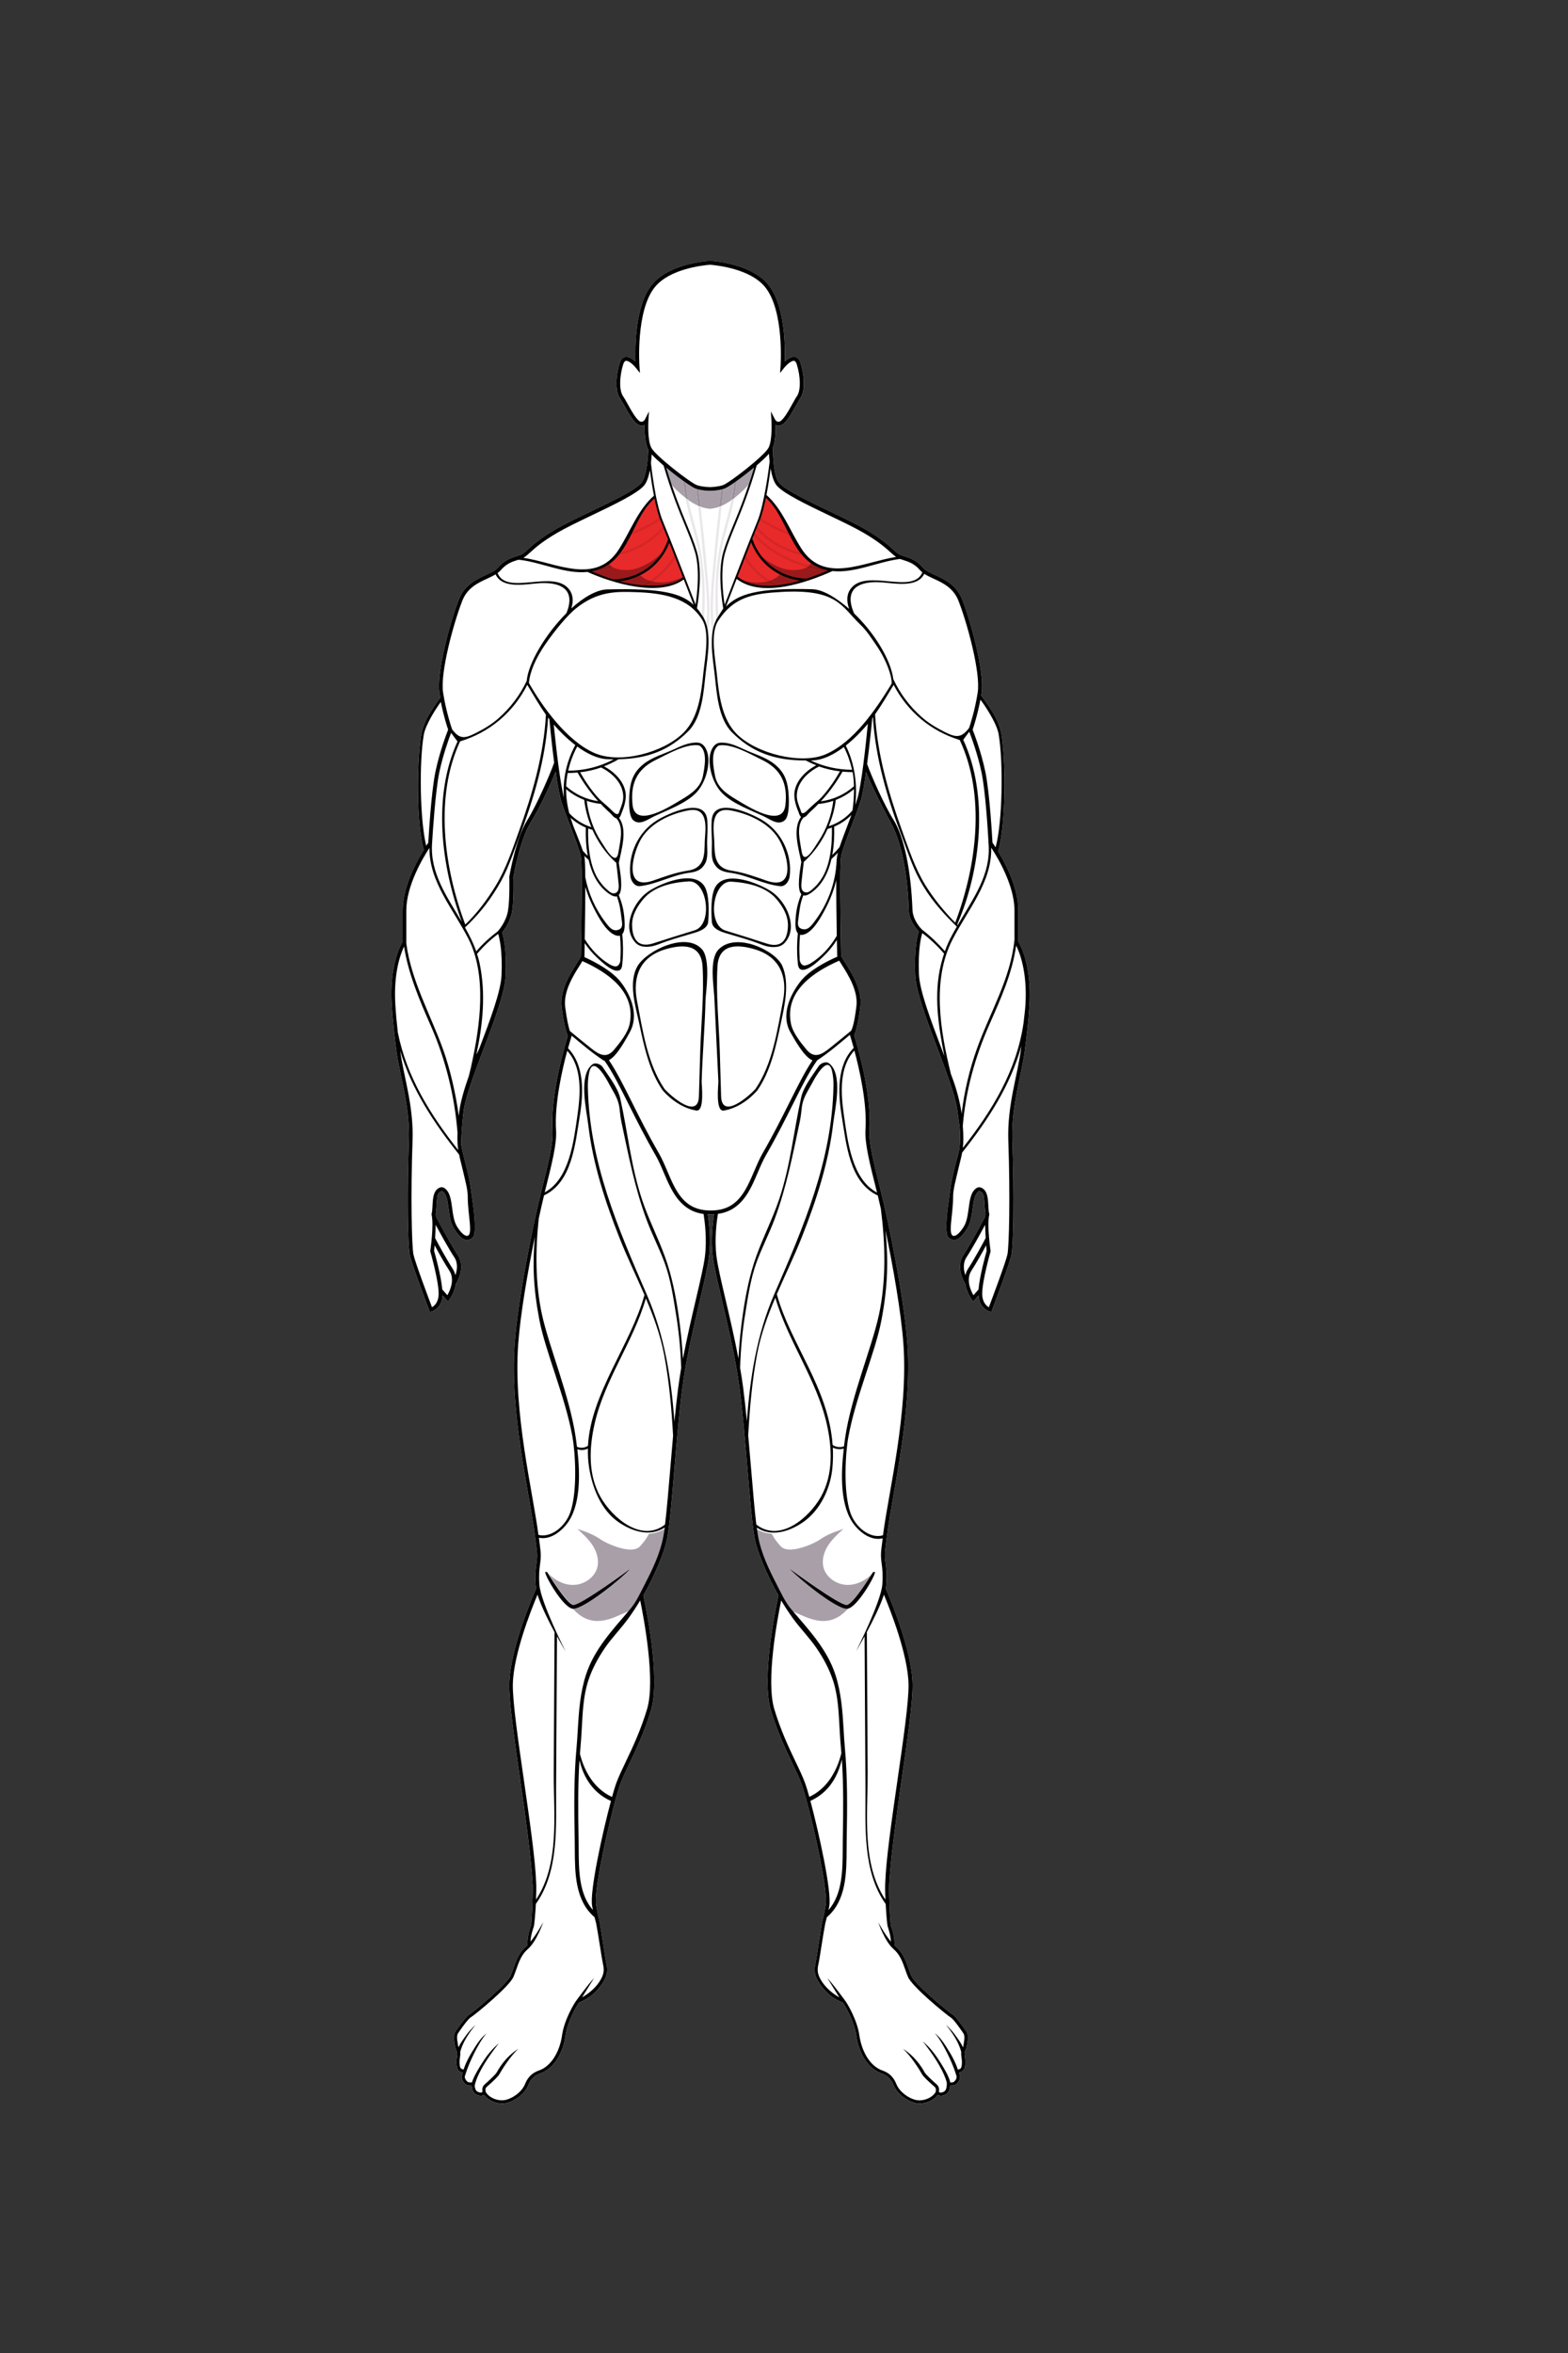 <?xml version="1.0" encoding="utf-8"?>
<!-- Generator: Adobe Illustrator 26.0.1, SVG Export Plug-In . SVG Version: 6.00 Build 0)  -->
<svg version="1.1" id="Layer_1" xmlns="http://www.w3.org/2000/svg" xmlns:xlink="http://www.w3.org/1999/xlink" x="0px" y="0px"
	 viewBox="0 0 432 648" style="enable-background:new 0 0 432 648;" xml:space="preserve">
<rect x="0" y="0" width="432" height="648" fill="#333333" stroke="none"/>
<style type="text/css">
	.st0{fill:#FFFFFF;}
	.st1{fill:#E92A2A;}
	.st2{fill:#D52626;}
	.st3{fill:#9A1A1C;}
	.st4{fill:#8D1819;}
	.st5{fill:#A89FA8;}
	.st6{fill:#998F99;}
	.st7{fill:#E9E7E9;}
</style>
<g>
	<g>
		<g id="Front_00000016054267031143977780000009735584957702449037_">
			<g>
				<g>
					<g>
						<g>
							<path class="st0" d="M280.56,259.32v-8.56c0-6.18-3.43-12.78-5.56-16.28c2.11-7.07,2.14-23.98,0.99-31.83
								c-0.7-4.77-4.02-8.66-5.66-11.15c0.03-0.19,0.06-0.38,0.1-0.58c0.9-5.77-3.01-19.91-5.36-25.88
								c-1.56-3.96-4.82-5.46-7.43-6.67c-1.41-0.65-2.64-1.21-3.33-2.02c-1.76-2.06-3.52-2.62-5.07-3.12
								c-0.41-0.13-0.8-0.26-1.18-0.41c-0.6-0.24-1.12-0.72-1.92-1.44c-1.36-1.23-3.41-3.09-7.79-5.64c-2.41-1.4-5.8-3.02-9.38-4.74
								c-5.88-2.81-12.74-6.06-14.37-8.08c-1.49-1.84-1.65-7.66-1.67-9.58c0.71-1.8,0.79-4.65,0.76-6.3
								c0.3,0.14,0.66,0.21,1.09,0.16c1.46-0.18,2.84-2.46,4.48-5.42c0.46-0.83,0.9-1.62,1.23-2.09c1.42-2.03,1.11-6.42,0.07-9.71
								c-0.3-0.96-0.82-1.51-1.53-1.65c-0.98-0.18-2.05,0.56-2.82,1.27c0.15-4.1,0.09-15.64-4.64-21.32
								c-4.08-4.89-12.23-6.11-15.32-6.4l-1.22,0c-3.09,0.29-11.25,1.51-15.32,6.4c-4.73,5.68-4.79,17.22-4.64,21.32
								c-0.76-0.7-1.84-1.44-2.81-1.27c-0.71,0.13-1.23,0.69-1.53,1.65c-1.04,3.29-1.35,7.68,0.07,9.71
								c0.33,0.48,0.77,1.26,1.23,2.09c1.64,2.96,3.01,5.24,4.48,5.42c0.43,0.05,0.79-0.02,1.09-0.16c-0.03,1.82,0.07,5.09,1,6.82
								c0,0,0,0.01,0.01,0.01c-0.04,1.35-0.33,7.15-1.9,9.1c-1.63,2.02-8.29,5.21-14.17,8.02c-3.59,1.72-6.98,3.34-9.38,4.74
								c-4.38,2.54-6.43,4.4-7.79,5.64c-0.8,0.73-1.33,1.21-1.92,1.44c-0.38,0.15-0.77,0.28-1.18,0.41
								c-1.55,0.5-3.31,1.06-5.07,3.12c-0.69,0.8-1.91,1.37-3.33,2.02c-2.62,1.21-5.87,2.71-7.43,6.67
								c-2.35,5.97-6.27,20.12-5.36,25.88c0.06,0.41,0.13,0.82,0.21,1.22c-1.66,2.48-4.64,6.08-5.33,10.73
								c-1.14,7.8-1.27,24.07,0.8,31.19c-2.1,3.38-5.82,10.26-5.82,16.7v8.56c-0.59,0.96-3.68,6.54-3.02,17.44
								c0.25,4.18,0.72,8.03,1.22,12.1c0.88,7.26,3.84,15.48,3.5,25.2c-0.52,14.81-0.31,28.94,0.27,31.67
								c0.54,2.5,5.16,14.67,5.36,15.19l0.17,0.45l0.47-0.12c0.03-0.01,2.8-0.8,3.04-4.46l1.48,1.69l0.39-0.54
								c0.09-0.12,1.39-1.97,1.76-4.26c0.82-1.39,2.53-4.96,0.55-7.99c-2.26-3.45-5.99-10.57-6.03-10.64l0,0
								c-0.01-0.24-0.03-0.44-0.06-0.59c0.55-4.23,0-5.77,1.58-6.37c0.13-0.05,0.2-0.03,0.28,0.02c1.15,0.74,1.41,2.71,1.69,4.79
								c0.26,1.95,0.54,3.97,1.53,5.54c1.17,1.84,2.96,4.22,5.06,2.48c1.38-1.15,0.17-9.02-0.16-11.35
								c-0.42-2.91-0.42-3.73-1.57-8.35c-0.73-2.94-1.17-4.47-1.37-5.83c-0.1-1.12,0.19-5.79,0.62-9.21
								c0.49-3.92,2.91-10.33,5.48-17.12c2.93-7.75,5.96-15.77,6.15-20.42c0.3-7.21-0.65-10.79-0.99-11.82
								c0.61-0.73,2.3-2.98,2.76-5.9c0.54-3.39,0.37-9.27,0.35-9.42c0.02-0.1,1.8-10.26,4.73-14.92c2.23-3.54,5.51-10.46,6.9-14.09
								c0.51,3.58,1.07,6.79,1.65,8.51c0.72,2.17,1.65,4.59,2.54,6.92c1.27,3.33,2.47,6.47,2.78,8.12
								c0.44,2.33,0.13,19.45,0.03,25.08c-0.02,1.2-0.04,2-0.04,2.2c0,0.01,0,0.01-0.01,0.02c-0.11,0.11-0.19,0.3-0.22,0.5
								c-0.22,0.41-0.58,0.97-0.91,1.49c-1.77,2.79-4.74,7.46-4.16,12.07c0.64,5.14,1.42,7.28,1.7,7.93
								c-0.58,1.85-4.88,15.91-4.22,26.04c0.23,3.54-1.16,9.05-2.92,16.04c-2.27,9-6.56,29.74-7.51,42.67
								c-1.41,19.13,4.08,41.03,5.59,52.86c0.32,2.53,0.54,4.21,0.57,4.71c0.07,1.25-0.04,2.11-0.18,3.11
								c-0.18,1.36-0.39,2.9-0.18,5.79c0.02,0.29,0.07,0.61,0.14,0.95c-0.74,1.66-7.26,16.62-7.43,26.38
								c-0.08,4.77,1.44,15.35,3.06,26.56c1.46,10.15,2.86,20.63,3.3,27.11l0.01,0.17c0.04,0.54,0.07,1.06,0.09,1.54
								c0.07,3.47-0.26,10.38-0.49,11.06c-0.52,1.59-1,3.09-0.97,5.43c-0.14,0.14-0.28,0.27-0.42,0.39
								c-1.92,1.64-2.69,3.85-3.45,5.98c-0.25,0.7-0.48,1.36-0.75,1.99c-1.03,2.42-10.21,9.98-11.47,10.78
								c-0.99,0.62-3.49,4.28-3.49,4.28c-0.94,1-0.65,2.66-0.46,3.75c0.03,0.19,0.07,0.37,0.09,0.53c0.08,0.58,0.26,0.98,0.4,1.31
								c0.13,0.28,0.22,0.49,0.22,0.74c0.01,0.34-0.05,0.75-0.1,1.14c-0.05,0.35-0.1,0.72-0.11,1.06c-0.01,0.61,0.02,2.08,0.61,2.57
								c0.34,0.28,0.66,0.48,1.13,0.56c-0.05,0.15-0.12,0.35-0.2,0.59c-0.37,1.08,0.45,2.19,1.05,2.63
								c0.43,0.32,1.11,0.35,1.58,0.32c0,0.09,0.02,0.15,0.03,0.2c0.07,0.77,0.33,1.83,1.31,2.29c1,0.47,1.5,0.36,2.09,0.08
								c1.14,1.58,3.46,2.54,5.55,2.34c0.27-0.03,0.54-0.07,0.8-0.14c2.15-0.55,4.85-2.4,5.84-4.89c0.8-1.99,1.97-2.65,3.01-3.1
								c4.29-1.35,6.63-6.13,7.25-10.56c0.55-3.91,3.06-8.18,3.71-9.05c2.99-1.26,4.77-2.84,6.3-5.09c1.61-2.36,1.67-3.87,1.22-5.83
								c-0.43-1.86-1.59-10.63-2-11.99c-0.35-1.19-0.52-2.41-0.8-3.9c-0.87-4.63,4.87-28.5,6.56-33.15
								c0.65-1.78,1.57-3.73,2.65-5.98c1.82-3.82,4.09-8.57,5.9-14.58c2.74-9.1-1.59-29.23-2.11-31.61
								c1.59-2.79,3.01-5.68,4.23-8.63c0.98-2.36,1.9-4.81,2.37-7.33c0.68-3.72,1.28-10.77,1.96-18.93
								c0.61-7.21,1.29-15.38,2.13-21.9c1.03-8.05,3.17-17.14,4.88-24.44c1.17-5,2.18-9.31,2.51-11.92
								c0.62-4.86,0.01-9.71-0.34-11.83c0.37,0.04,1.49,0.05,1.76,0c-0.34,2.12-0.96,6.97-0.34,11.83c0.33,2.6,1.34,6.92,2.51,11.92
								c1.71,7.3,3.84,16.39,4.88,24.44c0.84,6.52,1.53,14.69,2.13,21.9c0.69,8.16,1.28,15.21,1.96,18.93
								c0.46,2.52,1.39,4.97,2.37,7.33c1.23,2.95,2.64,5.84,4.23,8.63c-0.53,2.38-4.85,22.51-2.11,31.61
								c1.81,6.01,4.08,10.76,5.9,14.58c1.07,2.25,2,4.2,2.65,5.98c1.69,4.65,7.43,28.52,6.56,33.15c-0.28,1.49-0.44,2.7-0.8,3.9
								c-0.4,1.36-1.57,10.13-2,11.99c-0.45,1.96-0.39,3.46,1.22,5.83c1.53,2.25,3.31,3.84,6.3,5.09c0.65,0.87,3.16,5.14,3.71,9.05
								c0.62,4.44,2.96,9.21,7.25,10.56c1.04,0.45,2.21,1.11,3.01,3.1c1,2.48,3.7,4.34,5.84,4.89c0.26,0.07,0.53,0.11,0.8,0.14
								c2.09,0.2,4.41-0.76,5.55-2.34c0.58,0.28,1.09,0.39,2.09-0.08c1.07-0.51,1.28-1.72,1.33-2.49c0.47,0.03,1.16,0,1.59-0.32
								c0.6-0.44,1.41-1.55,1.05-2.63c-0.08-0.22-0.14-0.41-0.19-0.56l0,0c0-0.01-0.01-0.02-0.01-0.04
								c0.47-0.09,0.79-0.28,1.13-0.56c0.59-0.49,0.63-1.96,0.61-2.57c-0.01-0.34-0.06-0.7-0.11-1.06c-0.05-0.39-0.11-0.8-0.1-1.14
								c0-0.25,0.1-0.46,0.22-0.74c0.14-0.32,0.32-0.72,0.4-1.31c0.02-0.16,0.05-0.34,0.09-0.53c0.19-1.09,0.48-2.74-0.46-3.75
								c0,0-2.5-3.67-3.49-4.28c-1.26-0.79-10.43-8.36-11.47-10.78c-0.27-0.63-0.5-1.29-0.75-1.99c-0.75-2.14-1.53-4.34-3.45-5.98
								c-0.14-0.12-0.28-0.25-0.42-0.39c0.04-2.34-0.45-3.84-0.97-5.43c-0.22-0.68-0.56-7.59-0.49-11.06c0.02-0.48,0.05-1,0.09-1.54
								c0.01-0.06,0.02-0.12,0.03-0.17l-0.02,0c0.44-6.48,1.84-16.96,3.3-27.11c1.62-11.21,3.14-21.79,3.06-26.56
								c-0.17-9.7-6.6-24.52-7.41-26.34c0.09-0.41,0.15-0.79,0.17-1.14c0.21-2.89,0-4.43-0.18-5.79c-0.13-1-0.25-1.86-0.18-3.11
								c0.03-0.51,0.24-2.18,0.57-4.71c1.51-11.83,7-33.72,5.59-52.86c-0.95-12.93-5.24-33.67-7.51-42.67
								c-1.76-6.98-3.15-12.5-2.92-16.04c0.66-10.14-3.63-24.19-4.22-26.04c0.28-0.65,1.06-2.79,1.7-7.93
								c0.57-4.61-2.39-9.28-4.16-12.07c-0.52-0.82-1.11-1.75-1.14-2.01c0-0.2-0.01-0.99-0.04-2.2c-0.1-5.63-0.41-22.75,0.03-25.08
								c0.31-1.64,1.51-4.79,2.78-8.12c0.89-2.33,1.81-4.75,2.54-6.92c0.55-1.66,1.08-4.74,1.57-8.18c0-0.01,0-0.01,0-0.02
								c1.42,3.54,4.62,10.04,6.68,13.69c3.63,6.44,4.88,16.93,5.08,24.34c0.08,2.95,2.15,5.17,2.76,5.9
								c-0.34,1.04-1.29,4.61-0.99,11.82c0.19,4.65,3.22,12.67,6.15,20.42c2.57,6.79,4.99,13.2,5.48,17.12
								c0.35,2.83,0.7,4.66,0.72,6.05c0.02,1.34,0.01,2.68-0.12,4.02c-0.12,1.24-0.64,2.7-1.27,5.21c-1.15,4.62-1.15,5.44-1.57,8.35
								c-0.33,2.33-1.54,10.21-0.16,11.35c2.09,1.74,3.89-0.64,5.06-2.48c0.99-1.57,1.27-3.59,1.53-5.54
								c0.28-2.09,0.55-4.05,1.69-4.79c0.08-0.05,0.15-0.07,0.28-0.02c1.58,0.59,1.02,2.13,1.58,6.37
								c-0.03,0.15-0.05,0.35-0.06,0.59l0,0c-0.04,0.07-3.77,7.19-6.03,10.64c-1.99,3.03-0.28,6.6,0.55,7.99
								c0.37,2.29,1.67,4.14,1.76,4.26l0.39,0.54l1.48-1.69c0.24,3.66,3.01,4.45,3.04,4.46l0.47,0.12l0.17-0.45
								c0.2-0.52,4.82-12.69,5.36-15.19c0.59-2.73,0.8-16.86,0.27-31.67c-0.34-9.71,2.62-17.94,3.5-25.2
								c0.5-4.07,0.96-7.92,1.22-12.1C284.24,265.86,281.15,260.28,280.56,259.32z"/>
						</g>
					</g>
				</g>
			</g>
		</g>
	</g>
	<g>
		<g id="Sternocleids_00000023974072084213464410000011312879415426696110_">
			<g>
				<path class="st1" d="M202.98,158.66c1.21-3.1,2.74-6.85,3.91-9.77c2.28,5.86,8.11,10.25,14.33,11.03
					c-6.09,1.76-13.07,3.07-18.14-0.84L202.98,158.66z"/>
				<path class="st2" d="M211.29,160.15c-2.44-1.61-4.52-3.72-6.12-6.24c0.1-0.25,0.2-0.5,0.3-0.75c1.69,2.79,3.96,5.09,6.67,6.77
					C211.86,160.01,211.57,160.09,211.29,160.15"/>
				<path class="st3" d="M213.64,161.49l-2.44,0.32c-2.89,0-5.29-0.84-7.47-2.37c1.17,0.57,3.04,0.97,4.97,0.97
					c0.87,0,1.75-0.08,2.58-0.26C212.02,160.63,212.85,161.1,213.64,161.49 M214.59,161.25c-0.94-0.4-1.61-0.79-2.46-1.32
					c1-0.32,2.12-1.04,2.81-1.74c1.7,0.87,4.14,1.44,6.14,1.7c-1.79,0.51-4.3,1.27-6.13,1.51L214.59,161.25z"/>
				<path class="st4" d="M213.67,161.51c-0.79-0.39-1.65-0.88-2.38-1.36c0.29-0.06,0.57-0.14,0.85-0.22
					c0.85,0.53,1.84,1.05,2.78,1.45c-0.41,0.05-0.68,0.09-1.1,0.13L213.67,161.51z"/>
				<path class="st1" d="M188.24,158.71c-1.21-3.1-2.69-6.84-3.85-9.75c-2.28,5.86-7.46,10.38-13.68,11.15
					c6.09,1.76,13.22,2.55,17.58-0.98L188.24,158.71z"/>
				<path class="st2" d="M179.85,160.15c2.44-1.61,4.64-3.96,6.24-6.47c-0.1-0.25-0.2-0.5-0.3-0.75c-1.69,2.79-4.08,5.32-6.79,7
					C179.28,160.01,179.57,160.09,179.85,160.15"/>
				<path class="st3" d="M177.4,161.54c0.79-0.39,1.72-0.91,2.45-1.4c0.84,0.18,1.72,0.26,2.58,0.26c1.93,0,4.93-1.04,5.86-1.57
					c-2.81,2.36-5.63,2.95-8.53,2.95C179.77,161.79,178.1,161.6,177.4,161.54z M176.32,161.32c-0.61,0.39-4.14-0.65-5.95-1.18
					c-1.93-0.56,4.34-0.85,6.03-1.72c0.69,0.7,1.6,1.18,2.6,1.5C178.16,160.45,177.26,160.92,176.32,161.32"/>
				<path class="st4" d="M177.52,161.48c0.79-0.39,1.6-0.86,2.34-1.34c-0.29-0.06-0.57-0.13-0.85-0.22
					c-0.85,0.53-1.8,1.02-2.73,1.42C176.69,161.4,177.1,161.44,177.52,161.48"/>
			</g>
			<g id="Sternocleid_00000044899938488804376990000006978057755969951630_">
				<g>
					<path class="st1" d="M207.2,148.58v0.01c2.22,6.53,7.95,10.72,14.91,10.93c2.18-0.7,4.79-1.77,6.53-2.52
						c-1.17-0.22-2.47-0.66-3.62-1.25c-6.95-3.59-8.45-13.92-14.12-18.99c-0.48,2.4-1.07,5.31-1.79,7.04
						C208.67,144.89,207.99,146.58,207.2,148.58"/>
					<path class="st2" d="M228.13,157.36c-1.13-0.22-2.35-0.61-3.45-1.18c0.06,0.02,0.13,0.03,0.2,0.05
						c0.57,0.28,1.14,0.51,1.72,0.69c0.5,0.16,1.1,0.31,1.6,0.41c-0.02,0.01-0.03,0.02-0.05,0.03L228.13,157.36z M222.3,156.23
						c-6.3-1.89-11.19-4.83-14.66-8.73c0.09-0.23,0.18-0.46,0.27-0.68c3.49,4.03,8.5,7.03,15.05,8.92c-0.19,0.19-0.32,0.3-0.57,0.44
						L222.3,156.23z"/>
					<path class="st2" d="M221.15,152.93c-4.84-0.9-9.55-3.48-12.79-7.23c0.1-0.24,0.19-0.46,0.27-0.68
						c3.01,3.58,7.4,6.11,11.9,7.12c0.2,0.27,0.38,0.47,0.59,0.73L221.15,152.93z"/>
					<path class="st2" d="M217.56,147.34c-2.77-0.94-5.77-2.4-8.27-4.06c0.08-0.2,0.15-0.42,0.23-0.64
						c2.31,1.55,5.09,2.93,7.62,3.85C217.27,146.77,217.56,147.34,217.56,147.34z"/>
					<path class="st3" d="M221.98,159.75c-5.35-0.16-9.75-2.81-12.61-6.93c2.03,1.87,4.81,3.56,7.62,4.05
						c0.43,0.07,0.99,0.12,1.62,0.12c1.23,0,2.68-0.19,3.7-0.77c1.69,0.51,3.48,0.94,5.39,1.31c-1.64,0.7-3.26,1.52-5.25,2.16
						L221.98,159.75z M226.23,156.48c-0.6-0.15-2.69-0.57-3.27-0.74c0.13-0.13,0.41-0.51,0.5-0.67
						C223.91,155.4,226.23,156.48,226.23,156.48z"/>
					<path class="st4" d="M227.88,157.54c0.13-0.06,1.27-0.74,1.4-0.8c-1.13-0.22-1.3,0.3-1.72,0.08c-0.55-0.29-4.03-0.93-4.61-1.09
						c-0.19,0.19-0.41,0.35-0.65,0.49c1.69,0.51,3.62,0.98,5.53,1.35L227.88,157.54z"/>
				</g>
				<g>
					<path class="st1" d="M184.14,148.22c-0.79-2-1.41-3.56-1.86-4.64c-0.72-1.73-1.31-4.23-1.8-6.64
						c-5.67,5.08-7.25,15.58-14.2,19.17c-1.15,0.59-2.3,0.98-3.48,1.21c1.74,0.75,4.07,1.89,6.25,2.59
						c6.97-0.21,12.94-4.87,15.17-11.4L184.14,148.22z"/>
					<path class="st2" d="M170.42,152.83c4.84-0.9,9.29-3.51,12.53-7.26c-0.1-0.24-0.19-0.46-0.27-0.68
						c-3.01,3.58-7.14,6.15-11.64,7.15C170.84,152.31,170.63,152.58,170.42,152.83"/>
					<path class="st2" d="M173.85,147.26c2.77-0.94,5.65-2.44,8.15-4.11c-0.08-0.2-0.15-0.42-0.23-0.64
						c-2.31,1.55-4.97,2.97-7.5,3.9C174.13,146.69,173.99,146.98,173.85,147.26"/>
					<path class="st3" d="M168.41,159.68c-1.98-0.65-3.33-1.46-4.97-2.16c1.91-0.37,3.7-0.81,5.39-1.31
						c1.01,0.58,2.46,0.77,3.7,0.77c0.62,0,1.19-0.05,1.62-0.12c2.81-0.49,5.89-2.48,7.93-4.31c-1.96,3.63-7.48,7.13-12.83,7.29
						L168.41,159.68z M166.4,156.2c0,0,0.01,0,0.01-0.01c0.51-0.26,0.98-0.57,1.43-0.9c0.09,0.16,0.2,0.3,0.33,0.43
						C167.6,155.89,167,156.05,166.4,156.2"/>
					<path class="st4" d="M163.42,157.53c-0.13-0.06-0.25-0.14-0.38-0.19c1.13-0.22,2.27-0.58,3.37-1.14
						c0.6-0.15,1.18-0.31,1.76-0.48c0.19,0.19,0.41,0.35,0.66,0.49c-1.69,0.51-3.41,0.93-5.32,1.3L163.42,157.53z"/>
				</g>
			</g>
		</g>
		<g id="Front_00000111902678743624040560000005344422648858683301_">
			<path class="st5" d="M195.61,140.11c-0.88-0.07-1.76-0.26-2.58-0.56c-0.17-1.53-0.35-3.1-0.54-4.7c0.43,0.1,0.89,0.18,1.35,0.24
				c0.36,0.05,0.72,0.08,1.06,0.11h1.42c0.33-0.03,0.68-0.06,1.04-0.11c0.44-0.06,0.89-0.13,1.32-0.23
				c-0.19,1.61-0.37,3.17-0.54,4.71C197.32,139.86,196.47,140.04,195.61,140.11 M198.82,139.3c0.17-1.54,0.35-3.08,0.53-4.62
				c0.08-0.02,0.15-0.05,0.22-0.08c0.51-0.18,1.46-0.76,2.63-1.57c-0.13,1.6-0.38,3.17-0.7,4.73
				C200.66,138.35,199.76,138.88,198.82,139.3 M192.34,139.27c-0.94-0.42-1.84-0.95-2.69-1.56c-0.32-1.55-0.57-3.13-0.69-4.72
				c1.2,0.83,2.17,1.43,2.68,1.61c0.06,0.02,0.11,0.04,0.17,0.06C191.99,136.2,192.16,137.74,192.34,139.27 M202.31,137.16
				c0.28-1.52,0.49-3.06,0.58-4.62c1.49-1.07,3.23-2.42,4.84-3.76c-0.5,1.69-0.99,3.25-1.48,4.71c-0.49,0.55-1,1.08-1.54,1.58
				C203.96,135.79,203.16,136.5,202.31,137.16 M188.85,137.11c-0.83-0.65-1.61-1.35-2.34-2.04c-0.53-0.51-1.05-1.04-1.54-1.58
				c-0.49-1.46-0.98-3.02-1.48-4.71c1.59,1.32,3.31,2.66,4.79,3.72C188.36,134.06,188.57,135.59,188.85,137.11"/>
			<path class="st6" d="M189.65,137.71c-0.27-0.19-0.54-0.39-0.8-0.6c-0.28-1.52-0.49-3.06-0.58-4.61c0.24,0.17,0.47,0.33,0.69,0.49
				C189.08,134.58,189.33,136.16,189.65,137.71"/>
			<path class="st6" d="M193.03,139.55c-0.12-0.04-0.23-0.09-0.35-0.13s-0.23-0.1-0.34-0.15c-0.17-1.54-0.35-3.07-0.53-4.61
				c0.21,0.07,0.44,0.13,0.68,0.19C192.67,136.45,192.85,138.02,193.03,139.55"/>
			<path class="st6" d="M201.51,137.76c0.32-1.56,0.57-3.13,0.7-4.73c0.22-0.15,0.45-0.32,0.69-0.49c-0.09,1.56-0.3,3.1-0.58,4.62
				C202.05,137.37,201.78,137.56,201.51,137.76"/>
			<path class="st6" d="M198.13,139.57c0.17-1.54,0.35-3.1,0.54-4.71c0.23-0.05,0.46-0.11,0.68-0.18c-0.18,1.54-0.36,3.08-0.53,4.62
				c-0.1,0.04-0.19,0.08-0.29,0.12C198.4,139.47,198.27,139.52,198.13,139.57"/>
			<path class="st7" d="M193.88,170.39c-0.11-0.21-0.23-0.41-0.35-0.61c-0.06-0.09-0.12-0.18-0.18-0.27c0.5-7.84-0.1-15.1-1.8-21.6
				c-0.25-0.96-0.51-1.91-0.77-2.86c-0.71-2.59-1.43-5.24-1.93-7.94c0.26,0.21,0.53,0.41,0.8,0.6c0.43,2.11,1,4.19,1.55,6.23
				c0.69,2.54,1.4,5.16,1.86,7.82c1.06,6.18,1.35,12.21,0.91,18.44C193.96,170.27,193.93,170.34,193.88,170.39"/>
			<path class="st7" d="M195.02,174.67c-0.08-0.8-0.2-1.58-0.4-2.32c0.51-5.34-0.03-10.78-0.55-16.06
				c-0.09-0.87-0.17-1.74-0.25-2.61c-0.44-4.73-0.94-9.55-1.48-14.41c0.11,0.05,0.23,0.1,0.34,0.15s0.23,0.09,0.35,0.13
				c0.65,5.8,1.19,11.12,1.63,16.14c0.06,0.69,0.12,1.39,0.19,2.08C195.35,163.31,195.87,169.03,195.02,174.67"/>
			<path class="st7" d="M197.92,169.65c-0.51-7.86-0.01-15.22,1.69-21.73c0.25-0.96,0.51-1.91,0.77-2.86
				c0.71-2.57,1.42-5.21,1.92-7.89c-0.26,0.2-0.53,0.4-0.8,0.59c-0.43,2.1-0.99,4.16-1.54,6.19c-0.69,2.54-1.4,5.16-1.86,7.82
				c-1.06,6.18-1.21,12.79-0.77,19.01L197.92,169.65z"/>
			<path class="st7" d="M196.3,174.32c-0.9-5.71-0.5-10.94,0.02-16.56c0.06-0.69,0.13-1.38,0.19-2.07
				c0.44-5.02,0.98-10.33,1.63-16.12c0.14-0.05,0.27-0.1,0.4-0.15c0.1-0.04,0.19-0.08,0.29-0.12c-0.54,4.85-1.04,9.67-1.48,14.39
				c-0.08,0.86-0.17,1.73-0.25,2.6c-0.53,5.34-0.98,11.1-0.45,16.49c-0.19,0.76-0.02,0.6-0.09,1.43L196.3,174.32z"/>
			<g>
				<path class="st5" d="M226.84,446.41c0.45,0,0.89-0.03,1.34-0.11c2.28-0.38,3.98-1.68,5.44-3.27c-0.01,0-0.02,0-0.02,0
					l-0.21,0.01c-3.05,0-13.42-8.44-15.74-11.03c0,0,13.5,9.97,15.7,9.97c0.03,0,0.06,0,0.08-0.01c1.83-0.28,7.08-8.89,7.19-9.07h0
					c0,0-0.08,0.14-0.23,0.38c-1.74,1.9-4.23,3.19-6.81,3.19c-0.14,0-0.27,0-0.41-0.01c-2.83-0.15-5.59-2.09-6.29-4.8
					c-0.52-2.03,0.11-4.21,1.23-5.98c1.12-1.77,2.7-3.21,4.26-4.63c-3.25,1.08-4.77,1.77-6.5,2.96c-1.26,0.87-5.24,2.73-8.17,2.73
					c-1.1,0-2.05-0.26-2.64-0.94c-0.6-0.69-1.2-1.37-1.68-2.14c-0.26-0.43-0.53-0.86-0.79-1.29c-0.4-0.02-0.8-0.07-1.2-0.15
					c-1.03-0.19-2.03-0.56-2.99-1.17c0.13,0.95,0.25,1.79,0.38,2.5c0.82,4.47,2.88,8.8,4.95,12.81c0.34,0.65,0.67,1.33,1.02,2.01
					c0.92,1.81,1.92,3.66,3.2,5.14l0.1,0.11c0.8,0.35,1.59,0.68,2.31,1C222.41,445.56,224.62,446.41,226.84,446.41"/>
				<path class="st5" d="M164.6,446.41c-0.45,0-0.89-0.03-1.34-0.11c-2.28-0.38-3.98-1.68-5.44-3.27c0.01,0,0.02,0,0.02,0l0.21,0.01
					c3.05,0,13.42-8.44,15.74-11.03c0,0-13.5,9.97-15.7,9.97c-0.03,0-0.06,0-0.08-0.01c-1.83-0.28-7.08-8.89-7.19-9.07h0
					c0,0,0.08,0.14,0.23,0.38c1.74,1.9,4.23,3.19,6.81,3.19c0.14,0,0.27,0,0.41-0.01c2.83-0.15,5.59-2.09,6.29-4.8
					c0.52-2.03-0.11-4.21-1.23-5.98c-1.12-1.77-2.7-3.21-4.26-4.63c3.25,1.08,4.77,1.77,6.5,2.96c1.26,0.87,5.24,2.73,8.17,2.73
					c1.1,0,2.05-0.26,2.64-0.94c0.6-0.69,1.2-1.37,1.68-2.14c0.26-0.43,0.53-0.86,0.79-1.29c0.4-0.02,0.8-0.07,1.2-0.15
					c1.03-0.19,2.03-0.56,2.99-1.17c-0.13,0.95-0.25,1.79-0.38,2.5c-0.82,4.47-2.88,8.8-4.95,12.81c-0.34,0.65-0.67,1.33-1.02,2.01
					c-0.92,1.81-1.92,3.66-3.2,5.14l-0.1,0.11c-0.8,0.35-1.59,0.68-2.31,1C169.03,445.56,166.82,446.41,164.6,446.41"/>
				<g>
					<g>
						<path d="M189.35,239.79c-3.31,0.51-6.33,1.66-9.47,2.74c-8.44,2.91-5.44-7.96-3.13-11.69c2.68-4.31,8.1-6.78,12.99-7.68
							c5.85-1.08,4.52,5.83,4.43,8.44C194.06,235.12,194.36,239.15,189.35,239.79 M194.82,231.66c0.07-1.93,0.19-3.84,0.04-5.76
							c-0.52-6.73-10.94-1.76-13.71-0.09c-5.35,3.22-8.2,9.5-7.46,15.54c0.15,1.23,1.13,2.85,2.64,2.68
							c4.53-0.51,8.62-2.91,13.15-3.61c2.36-0.3,3.82-0.73,4.9-2.83C195.17,236.03,194.76,233.32,194.82,231.66"/>
						<path d="M201.69,239.8c-5.08-0.66-4.77-4.68-4.9-8.2c-0.1-2.61-1.46-9.52,4.46-8.43c4.96,0.91,10.46,3.4,13.18,7.71
							c2.35,3.73,5.41,14.61-3.14,11.68C208.11,241.47,205.05,240.31,201.69,239.8 M196.14,231.65c0.06,1.67-0.34,4.37,0.47,5.92
							c1.1,2.1,2.57,2.53,4.97,2.84c4.59,0.71,8.73,3.12,13.32,3.64c1.53,0.17,2.51-1.45,2.66-2.68c0.74-6.04-2.17-12.32-7.59-15.55
							c-2.81-1.68-13.38-6.67-13.89,0.06C195.94,227.81,196.07,229.72,196.14,231.65"/>
						<path d="M187.72,220.23c-2.79,1.66-12.7,8.13-13.44,1.48c-0.63-5.75,1.06-9.82,6.37-12.42c3.24-1.58,8.4-4.61,11.97-4.01
							c2.45,1.44,1.47,6.17,1.06,8.33C193.06,216.89,190.39,218.64,187.72,220.23 M193.02,204.7c-0.76-0.32-1.74-0.2-2.51-0.08
							c-1.32,0.2-2.57,0.71-3.78,1.26c-0.32,0.14-0.64,0.29-0.96,0.44c-2.77,1.29-6.17,2.21-8.57,4.18
							c-2.45,2.01-3.41,4.24-3.72,7.36c-0.16,1.59-0.5,6.77,1,8.04c1.78,1.5,3.91-0.22,5.69-1.06c3.67-1.74,8.54-3.46,11.47-6.36
							c2.3-2.28,3.63-6.2,3.53-9.4c-0.04-1.45-0.54-3.38-1.84-4.21L193.02,204.7"/>
						<path d="M202.95,220.25c-2.67-1.59-5.34-3.34-5.96-6.63c-0.4-2.15-1.39-6.89,1.06-8.33c3.57-0.6,8.73,2.43,11.97,4.01
							c5.31,2.6,7.01,6.67,6.37,12.42C215.65,228.38,205.73,221.91,202.95,220.25 M197.64,204.72l-0.3,0.16
							c-1.3,0.83-1.8,2.76-1.84,4.21c-0.1,3.2,1.23,7.12,3.53,9.4c2.93,2.91,7.8,4.62,11.47,6.36c1.78,0.84,3.91,2.57,5.69,1.06
							c1.5-1.27,1.16-6.45,1-8.04c-0.31-3.12-1.27-5.35-3.72-7.36c-2.39-1.97-5.8-2.89-8.57-4.18c-0.32-0.15-0.64-0.3-0.96-0.44
							c-1.21-0.55-2.46-1.06-3.78-1.26C199.38,204.52,198.4,204.41,197.64,204.72"/>
						<g>
							<path d="M157.96,443.05l-0.21-0.01c-0.01,0-0.02,0-0.02,0c0,0-0.01-0.01-0.01-0.01c-2.65-0.47-7.53-8.92-7.53-10.11h0.53
								c0.11,0.18,5.36,8.79,7.19,9.07c0.03,0,0.05,0.01,0.08,0.01c2.2,0,15.7-9.97,15.7-9.97
								C171.39,434.61,161.02,443.05,157.96,443.05"/>
							<path d="M233.31,443.05l0.21-0.01c0.01,0,0.02,0,0.02,0c0,0,0.01-0.01,0.01-0.01c2.65-0.47,7.53-8.92,7.53-10.11h-0.53
								c-0.11,0.18-5.36,8.79-7.19,9.07c-0.03,0-0.05,0.01-0.08,0.01c-2.2,0-15.7-9.97-15.7-9.97
								C219.89,434.61,230.26,443.05,233.31,443.05"/>
							<path d="M280.56,259.31v-8.56c0-6.18-3.43-12.78-5.56-16.28c2.11-7.07,2.14-23.98,0.99-31.83c-0.7-4.77-4.02-8.66-5.66-11.15
								c0.03-0.19,0.06-0.38,0.1-0.58c0.9-5.77-3.01-19.91-5.36-25.88c-1.56-3.96-4.82-5.46-7.43-6.67
								c-1.41-0.65-2.64-1.21-3.33-2.02c-1.76-2.06-3.52-2.62-5.07-3.12c-0.41-0.13-0.8-0.26-1.18-0.41
								c-0.6-0.24-1.12-0.72-1.92-1.44c-1.36-1.23-3.41-3.09-7.79-5.64c-2.41-1.4-5.8-3.02-9.38-4.74
								c-5.88-2.81-12.74-6.06-14.37-8.08c-1.49-1.84-1.65-7.66-1.67-9.58c0.71-1.8,0.79-4.65,0.76-6.3
								c0.3,0.14,0.66,0.21,1.09,0.16c1.46-0.18,2.84-2.46,4.48-5.42c0.46-0.83,0.9-1.62,1.23-2.09c1.42-2.03,1.11-6.42,0.07-9.71
								c-0.3-0.96-0.82-1.52-1.53-1.65c-0.98-0.18-2.05,0.56-2.82,1.27c0.15-4.1,0.09-15.64-4.64-21.32
								c-4.08-4.89-12.23-6.11-15.32-6.4l-1.22,0c-3.09,0.29-11.25,1.51-15.32,6.4c-4.73,5.68-4.79,17.22-4.64,21.32
								c-0.76-0.7-1.84-1.44-2.81-1.27c-0.71,0.13-1.23,0.69-1.53,1.65c-1.04,3.29-1.35,7.68,0.07,9.71
								c0.33,0.48,0.77,1.26,1.23,2.09c1.64,2.96,3.01,5.24,4.48,5.42c0.43,0.05,0.79-0.02,1.09-0.16c-0.03,1.82,0.07,5.09,1,6.82
								c0,0,0,0.01,0.01,0.01c-0.04,1.35-0.33,7.15-1.9,9.1c-1.63,2.02-8.29,5.21-14.17,8.02c-3.59,1.72-6.98,3.34-9.38,4.74
								c-4.38,2.54-6.43,4.4-7.79,5.64c-0.8,0.73-1.33,1.21-1.92,1.44c-0.38,0.15-0.77,0.28-1.18,0.41
								c-1.55,0.5-3.31,1.06-5.07,3.12c-0.69,0.8-1.91,1.37-3.33,2.02c-2.62,1.21-5.87,2.71-7.43,6.67
								c-2.35,5.97-6.27,20.12-5.36,25.88c0.06,0.41,0.13,0.82,0.21,1.22c-1.66,2.48-4.64,6.08-5.33,10.73
								c-1.14,7.8-1.27,24.07,0.8,31.19c-2.1,3.38-5.82,10.26-5.82,16.7v8.56c-0.59,0.96-3.68,6.54-3.02,17.44
								c0.25,4.18,0.72,8.03,1.22,12.1c0.88,7.26,3.84,15.48,3.5,25.2c-0.52,14.81-0.31,28.94,0.27,31.67
								c0.54,2.5,5.16,14.67,5.36,15.19l0.17,0.45l0.47-0.12c0.03-0.01,2.8-0.8,3.04-4.46l1.48,1.69l0.39-0.54
								c0.09-0.12,1.39-1.97,1.76-4.26c0.82-1.39,2.53-4.96,0.55-7.99c-2.26-3.45-5.99-10.57-6.03-10.64l0,0
								c-0.01-0.24-0.03-0.44-0.06-0.59c0.55-4.23,0-5.77,1.58-6.37c0.13-0.05,0.2-0.03,0.28,0.02c1.15,0.74,1.41,2.71,1.69,4.79
								c0.26,1.95,0.54,3.97,1.53,5.54c1.17,1.84,2.96,4.22,5.06,2.48c1.38-1.15,0.17-9.02-0.16-11.35
								c-0.42-2.91-0.42-3.73-1.57-8.35c-0.73-2.94-1.17-4.47-1.37-5.83c-0.1-1.12,0.19-5.79,0.62-9.21
								c0.49-3.92,2.91-10.33,5.48-17.12c2.93-7.75,5.96-15.77,6.15-20.42c0.3-7.21-0.65-10.79-0.99-11.82
								c0.61-0.73,2.3-2.98,2.76-5.9c0.54-3.39,0.37-9.27,0.35-9.42c0.02-0.1,1.79-10.26,4.73-14.92c2.23-3.54,5.51-10.46,6.9-14.09
								c0.51,3.58,1.07,6.79,1.65,8.51c0.72,2.17,1.65,4.59,2.54,6.92c1.27,3.33,2.47,6.47,2.78,8.12
								c0.44,2.33,0.13,19.45,0.03,25.08c-0.02,1.2-0.04,2-0.04,2.2c0,0.01,0,0.01-0.01,0.02c-0.11,0.11-0.19,0.3-0.22,0.5
								c-0.22,0.41-0.58,0.97-0.91,1.49c-1.77,2.79-4.74,7.46-4.16,12.07c0.64,5.14,1.42,7.28,1.7,7.93
								c-0.58,1.85-4.88,15.91-4.22,26.04c0.23,3.54-1.16,9.05-2.92,16.04c-2.27,9-6.56,29.74-7.51,42.67
								c-1.41,19.13,4.08,41.03,5.59,52.86c0.32,2.53,0.54,4.21,0.57,4.71c0.07,1.25-0.04,2.11-0.18,3.11
								c-0.18,1.36-0.39,2.9-0.18,5.79c0.02,0.29,0.07,0.61,0.14,0.95c-0.74,1.66-7.26,16.62-7.43,26.38
								c-0.08,4.77,1.44,15.35,3.06,26.56c1.46,10.15,2.86,20.63,3.3,27.11l0.01,0.17c0.04,0.54,0.07,1.06,0.09,1.54
								c0.07,3.47-0.26,10.38-0.49,11.06c-0.52,1.59-1,3.09-0.97,5.43c-0.14,0.14-0.28,0.27-0.42,0.39
								c-1.92,1.64-2.69,3.85-3.45,5.98c-0.25,0.7-0.48,1.36-0.75,1.99c-1.03,2.42-10.21,9.98-11.47,10.78
								c-0.99,0.62-3.49,4.28-3.49,4.28c-0.94,1-0.65,2.66-0.46,3.75c0.03,0.19,0.07,0.37,0.09,0.53c0.08,0.58,0.26,0.98,0.4,1.31
								c0.13,0.28,0.22,0.49,0.22,0.74c0.01,0.34-0.05,0.75-0.1,1.14c-0.05,0.35-0.1,0.72-0.11,1.06c-0.01,0.61,0.02,2.08,0.61,2.57
								c0.34,0.28,0.66,0.48,1.13,0.56c-0.05,0.15-0.12,0.35-0.2,0.59c-0.37,1.08,0.45,2.19,1.05,2.63
								c0.43,0.32,1.11,0.35,1.58,0.32c0,0.09,0.02,0.15,0.03,0.2c0.07,0.77,0.33,1.83,1.31,2.29c1,0.47,1.5,0.36,2.09,0.08
								c1.14,1.58,3.46,2.54,5.55,2.34c0.27-0.03,0.54-0.07,0.8-0.14c2.15-0.55,4.85-2.4,5.84-4.89c0.8-1.99,1.97-2.65,3.01-3.1
								c4.29-1.35,6.63-6.13,7.25-10.56c0.55-3.91,3.06-8.18,3.71-9.05c2.99-1.26,4.77-2.84,6.3-5.09c1.61-2.36,1.67-3.87,1.22-5.83
								c-0.43-1.86-1.59-10.63-2-11.99c-0.35-1.19-0.52-2.41-0.8-3.9c-0.87-4.63,4.87-28.5,6.56-33.15
								c0.65-1.78,1.57-3.73,2.65-5.98c1.82-3.82,4.09-8.57,5.9-14.58c2.74-9.1-1.59-29.23-2.11-31.61
								c1.59-2.79,3.01-5.68,4.23-8.63c0.98-2.36,1.9-4.81,2.37-7.33c0.68-3.72,1.28-10.77,1.96-18.93
								c0.61-7.21,1.29-15.38,2.13-21.9c1.03-8.05,3.17-17.14,4.88-24.44c1.17-5,2.18-9.31,2.51-11.92
								c0.62-4.86,0.01-9.71-0.34-11.83c0.37,0.04,1.49,0.05,1.76,0c-0.34,2.12-0.96,6.97-0.34,11.83c0.33,2.6,1.34,6.92,2.51,11.92
								c1.71,7.3,3.84,16.39,4.88,24.44c0.84,6.52,1.53,14.69,2.13,21.9c0.69,8.16,1.28,15.21,1.96,18.93
								c0.46,2.52,1.39,4.97,2.37,7.33c1.23,2.95,2.64,5.84,4.23,8.63c-0.53,2.38-4.85,22.51-2.11,31.61
								c1.81,6.01,4.08,10.76,5.9,14.58c1.07,2.25,2,4.2,2.65,5.98c1.69,4.65,7.43,28.52,6.56,33.15c-0.28,1.49-0.44,2.7-0.8,3.9
								c-0.4,1.36-1.57,10.13-2,11.99c-0.45,1.96-0.39,3.46,1.22,5.83c1.53,2.25,3.31,3.84,6.3,5.09c0.65,0.87,3.16,5.14,3.71,9.05
								c0.62,4.44,2.96,9.21,7.25,10.56c1.04,0.45,2.21,1.11,3.01,3.1c1,2.48,3.7,4.34,5.84,4.89c0.26,0.07,0.53,0.11,0.8,0.14
								c2.09,0.2,4.41-0.76,5.55-2.34c0.58,0.28,1.09,0.39,2.09-0.08c1.07-0.51,1.28-1.72,1.33-2.49c0.47,0.03,1.16,0,1.59-0.32
								c0.6-0.44,1.41-1.55,1.05-2.63c-0.08-0.22-0.14-0.41-0.19-0.56l0,0c0-0.01-0.01-0.02-0.01-0.04
								c0.47-0.09,0.79-0.28,1.13-0.56c0.59-0.49,0.63-1.96,0.61-2.57c-0.01-0.34-0.06-0.7-0.11-1.06c-0.05-0.39-0.11-0.8-0.1-1.14
								c0-0.25,0.1-0.46,0.22-0.74c0.14-0.32,0.32-0.72,0.4-1.31c0.02-0.16,0.05-0.34,0.09-0.53c0.19-1.09,0.48-2.74-0.46-3.75
								c0,0-2.5-3.67-3.49-4.28c-1.26-0.79-10.43-8.36-11.47-10.78c-0.27-0.63-0.5-1.29-0.75-1.99c-0.75-2.14-1.53-4.34-3.45-5.98
								c-0.14-0.12-0.28-0.25-0.42-0.39c0.04-2.34-0.45-3.84-0.97-5.43c-0.22-0.68-0.56-7.59-0.49-11.06c0.02-0.48,0.05-1,0.09-1.54
								c0.01-0.06,0.02-0.12,0.03-0.17l-0.02,0c0.44-6.48,1.84-16.96,3.3-27.11c1.62-11.21,3.14-21.79,3.06-26.56
								c-0.17-9.7-6.6-24.52-7.41-26.34c0.09-0.41,0.15-0.79,0.17-1.14c0.21-2.89,0-4.43-0.18-5.79c-0.13-1-0.25-1.86-0.18-3.11
								c0.03-0.51,0.24-2.18,0.57-4.71c1.51-11.83,7-33.72,5.59-52.86c-0.95-12.93-5.24-33.67-7.51-42.67
								c-1.76-6.98-3.15-12.5-2.92-16.04c0.66-10.14-3.63-24.19-4.22-26.04c0.28-0.65,1.06-2.79,1.7-7.93
								c0.57-4.61-2.39-9.28-4.16-12.07c-0.52-0.82-1.11-1.75-1.14-2.01c0-0.2-0.01-0.99-0.04-2.2c-0.1-5.63-0.41-22.75,0.03-25.08
								c0.31-1.64,1.51-4.79,2.78-8.12c0.89-2.33,1.81-4.75,2.54-6.92c0.55-1.66,1.08-4.74,1.57-8.18c0-0.01,0-0.01,0-0.02
								c1.42,3.54,4.62,10.04,6.68,13.69c3.63,6.44,4.88,16.93,5.08,24.34c0.08,2.95,2.15,5.17,2.76,5.9
								c-0.34,1.04-1.29,4.61-0.99,11.82c0.19,4.65,3.22,12.67,6.15,20.42c2.57,6.79,4.99,13.2,5.48,17.12
								c0.35,2.83,0.7,4.66,0.72,6.05c0.02,1.34,0.01,2.68-0.12,4.02c-0.12,1.24-0.64,2.7-1.27,5.21c-1.15,4.62-1.15,5.44-1.57,8.35
								c-0.33,2.33-1.54,10.21-0.16,11.35c2.09,1.74,3.89-0.64,5.06-2.48c0.99-1.57,1.27-3.59,1.53-5.54
								c0.28-2.09,0.55-4.05,1.69-4.79c0.08-0.05,0.15-0.07,0.28-0.02c1.58,0.59,1.02,2.13,1.58,6.37
								c-0.03,0.15-0.05,0.35-0.06,0.59l0,0c-0.04,0.07-3.77,7.19-6.03,10.64c-1.99,3.03-0.28,6.6,0.55,7.99
								c0.37,2.29,1.67,4.14,1.76,4.26l0.39,0.54l1.48-1.69c0.24,3.66,3.01,4.45,3.04,4.46l0.47,0.12l0.17-0.45
								c0.2-0.52,4.82-12.69,5.36-15.19c0.59-2.73,0.8-16.86,0.27-31.67c-0.34-9.71,2.62-17.94,3.5-25.2
								c0.5-4.07,0.96-7.92,1.22-12.1C284.24,265.85,281.15,260.27,280.56,259.31z M275.13,202.18c1.32,7.69,1.08,24.23-0.83,31.17
								c-0.4-0.63-0.71-1.07-0.86-1.28c-0.09-1.6-0.78-13.75-1.96-19.48c-1.11-5.41-3.1-10.6-3.51-11.64
								c0.28-0.81,1.35-4.08,2.14-8.26C270.9,193.63,274.59,198.98,275.13,202.18z M220.23,261.08c0.01-1.23,0.08-2.45,0.19-3.67
								c0.28,0.08,0.61,0.08,1.01-0.03c2.66-0.73,5.01-5.22,6.12-7.38c1.27-2.47,2.24-5,2.85-7.63c-0.02,4.35,0.05,10.09,0.14,15.35
								c-1.76,3-4.15,5.7-7.14,7.53c-0.45,0.29-1.08,0.57-1.61,0.64c-1.06,0.14-1.59-1.23-1.48-2.1
								C220.26,262.89,220.22,261.98,220.23,261.08z M230.49,237.08c-0.25,6.06-2.43,11.89-6.1,16.72
								c-0.92,1.21-1.99,2.71-3.75,1.92c-0.93-0.42-0.86-1.48-0.73-2.32c0.19-1.3,0.32-2.62,0.56-3.92c0.12-0.65,0.29-1.29,0.5-1.92
								c0.03-0.09,0.17-0.55,0.32-0.97c0.53,0.15,1.26-0.06,2.28-0.79c3.02-2.16,4.67-5.57,5.51-9.25c0.62-0.54,1.21-1.11,1.77-1.72
								c-0.08,0.31-0.15,0.6-0.2,0.86C230.59,235.95,230.49,237.03,230.49,237.08z M226.04,242.43c-0.51,0.71-1.02,1.37-1.67,1.95
								c-0.77,0.68-1.73,1.83-2.87,1.22c-1.04-0.56-0.7-2.34-0.61-3.28c0.16-1.65,0.38-3.29,0.56-4.94c2.75-2.46,5-5.62,6.56-9.1
								c0.4-0.11,0.8-0.24,1.18-0.38C229.3,232.47,228.81,238.6,226.04,242.43z M225.55,231.62c-1.13,1.69-4.05,7.05-4.71,2.76
								c-0.42-2.74-1.59-6.86,0.56-9.26c0.72-0.14,1.25-1.02,1.75-1.48c0.58-0.52,1.15-1.06,1.7-1.61c0.2-0.2,0.39-0.41,0.59-0.62
								c1.44-0.13,2.82-0.42,4.14-0.87C229.1,224.54,227.71,228.39,225.55,231.62z M220.53,223.01c-0.47-1.24-1.01-2.49-1-3.85
								c0.03-3.63,2.92-6.47,6.13-8.07c1.85,0.65,3.78,1.1,5.75,1.33c-1.42,2.51-3.05,4.9-5,7.06c-0.71,0.79-1.58,1.46-2.37,2.17
								c-0.5,0.46-1,0.91-1.48,1.39c-0.32,0.32-0.81,0.83-1.29,0.9C220.7,224.02,220.71,223.47,220.53,223.01z M226.15,220.68
								c0.63-0.68,1.25-1.38,1.84-2.1c1.55-1.91,2.93-3.95,4.14-6.08c0.9,0.08,1.84,0.14,2.77,0.14c0.23,1.15,0.34,2.51,0.37,3.9
								l-0.02,0.01C232.65,218.84,229.56,220.23,226.15,220.68z M223.34,209.42c0.23-0.01,0.45-0.01,0.69-0.02
								c2.88-0.14,5.83-1.69,8.47-3.68c1.03,2.02,1.76,4.11,2.25,6.27l0,0C230.72,211.98,226.88,211.1,223.34,209.42z
								 M227.44,207.75c-6.76,2.9-19.05-0.21-24.46-5.61c-4.18-4.18-4.91-10.88-5.48-16.52c-0.37-3.73-1.89-11.16,0.31-14.57
								c4.33-6.71,9.7-7.59,17.42-8.03c15.49-0.87,16.57,3.96,21.82,9.01c1.77,1.7,2.88,3.51,4.13,5.29
								c3.83,5.46,4.83,10.57,4.39,11.1C241.3,195.4,235.19,204.42,227.44,207.75z M207.28,148.42c0.79-2,1.47-3.7,1.92-4.78
								c0.72-1.74,1.33-4.13,1.81-6.54c5.66,5.08,6.73,15.18,13.69,18.78c1.14,0.59,2.31,0.98,3.48,1.2
								c-1.75,0.76-3.79,1.57-5.98,2.28C215.23,159.16,209.52,154.96,207.28,148.42z M220.49,159.89c-6.1,1.75-12.91,2.43-17.28-1.1
								c1.21-3.1,2.55-6.53,3.71-9.46C209.21,155.21,214.27,159.12,220.49,159.89z M208.71,143.44c-1.84,4.45-7.59,19.27-9.07,23.1
								c-0.39-2.54-1.26-9.59,0.15-14.39c0.71-2.4,1.7-4.8,2.84-7.58c1.67-4.07,3.75-9.12,5.85-16.41c1.37-1.18,2.59-2.31,3.38-3.2
								c0.03,0.59,0.09,1.34,0.18,2.16C211.69,130.36,210.32,139.55,208.71,143.44z M246.19,188.64l0.02-0.03
								c3.86,7.41,10.27,12.74,18.2,15.18c7.17,15.23,4.69,34.62-1.23,50.3c-3.04-3.05-6.03-6.74-8.24-10.34
								c-2.84-4.63-4.57-9.89-6.41-14.99c-3.75-10.37-6.84-21.06-7.44-32.04C242.92,194.13,244.5,191.4,246.19,188.64z
								 M263.94,254.07c6.19-14.43,8.58-34.94,1.44-50.34c0.55-0.74,1.11-1.49,1.66-2.23c0.5,1.29,2.35,6.2,3.4,11.31
								c1.06,5.14,1.72,15.85,1.88,18.72c0,0.46,0.03,0.8,0.06,1.05c0.56,8.25-4.06,14.55-8.17,21.59c-0.12,0.21-0.24,0.4-0.35,0.6
								c-0.05-0.04-0.09-0.09-0.14-0.14C263.8,254.48,263.87,254.23,263.94,254.07z M254.64,158.03c0.74,0.48,1.62,0.89,2.53,1.31
								c2.57,1.18,5.48,2.53,6.89,6.09c2.31,5.87,6.18,19.75,5.3,25.33c-0.74,4.73-1.99,8.63-2.36,9.72
								c-2.06,2.61-3.34,2.81-6.67,1.13c-2.29-1.15-4.52-2.46-6.45-4.19c-3.27-2.92-5.83-6.3-7.72-10.3
								c-0.01-0.02-0.02-0.03-0.04-0.05c-0.67-5.46-5.34-12.9-10.79-18.12c-0.24-0.53-0.45-1.07-0.61-1.62
								c-1.77-6.06,3.21-7.27,7.96-6.97C246.21,160.57,252.71,162.03,254.64,158.03z M248.9,154.24c1.48,0.48,3.02,0.97,4.59,2.8
								c0.18,0.22,0.4,0.41,0.63,0.6c-2.65,6.24-15.32-1.14-19.66,4.39c-1.28,1.63-1.23,3.63-0.51,5.66
								c-3.39-2.94-7.1-5.33-10.15-5.42c-15.43-0.46-20.57,1.49-23.8,4.79c0.47-1.21,1.61-4.17,2.96-7.63
								c6.95,5.37,19.42,0.97,26.4-2.16c6.13,0.64,12.56-2.61,18.61-3.33C248.28,154.04,248.58,154.14,248.9,154.24z M213.95,133.65
								c1.78,2.2,8.27,5.31,14.54,8.31c3.57,1.71,6.94,3.32,9.31,4.7c4.29,2.49,6.28,4.3,7.61,5.5c0.56,0.51,1.01,0.91,1.48,1.22
								c-8.97,1.37-19.8,7.54-26.13-2.35c-3.1-4.85-5.21-10.79-9.59-14.71c0.55-2.88,0.94-5.69,1.14-7.33
								C212.62,130.82,213.13,132.63,213.95,133.65z M177.66,115.55c-0.01,0.03-0.38,0.69-1.06,0.6c-1.04-0.13-2.69-3.1-3.67-4.88
								c-0.49-0.89-0.92-1.66-1.29-2.19c-1.06-1.52-1.03-5.29,0.07-8.78c0.18-0.55,0.41-0.86,0.71-0.92
								c0.76-0.14,2.09,1.07,2.81,1.98l1.08,1.36l-0.13-1.73c-0.01-0.15-1.1-15.52,4.32-22.02c4.02-4.83,12.69-5.86,15.11-6.06
								c2.42,0.2,11.09,1.23,15.11,6.06c5.42,6.5,4.33,21.87,4.32,22.02l-0.13,1.73l1.08-1.36c0.72-0.9,2.05-2.12,2.81-1.98
								c0.29,0.05,0.53,0.36,0.71,0.92c1.1,3.49,1.13,7.26,0.07,8.78c-0.37,0.52-0.79,1.29-1.29,2.19
								c-0.98,1.78-2.63,4.75-3.68,4.88c-0.68,0.09-1.05-0.57-1.06-0.6l-1.17-2.24l0.16,2.52c0,0.05,0.33,5.39-0.83,7.53
								c-1.18,2.19-10.69,9.58-12.51,10.24c-1.03,0.37-2.5,0.51-3.61,0.56c-1.11-0.05-2.58-0.19-3.6-0.56
								c-1.83-0.67-11.34-8.06-12.52-10.24c-1.16-2.15-0.83-7.48-0.83-7.53l0.16-2.52L177.66,115.55z M169.44,266.14
								c-0.53-0.07-1.16-0.35-1.61-0.64c-2.77-1.69-5.01-4.12-6.73-6.85c0.08-4.8,0.15-10.09,0.16-14.4
								c0.6,2.05,1.41,4.05,2.42,6.01c1.11,2.16,3.46,6.65,6.12,7.38c0.4,0.11,0.74,0.11,1.01,0.03c0.11,1.22,0.18,2.44,0.19,3.67
								c0.01,0.9-0.04,1.8-0.08,2.71C171.03,264.91,170.5,266.28,169.44,266.14z M170.6,255.97c-1.76,0.79-2.82-0.71-3.75-1.92
								c-2.81-3.69-4.73-7.96-5.6-12.46c-0.02-2.86-0.09-4.99-0.24-5.75c-0.01-0.04-0.02-0.09-0.03-0.14
								c0.38,0.38,0.77,0.75,1.18,1.1c0.84,3.68,2.49,7.09,5.51,9.25c1.01,0.72,1.75,0.94,2.28,0.79c0.15,0.42,0.29,0.88,0.32,0.97
								c0.21,0.63,0.37,1.27,0.5,1.92c0.24,1.3,0.37,2.61,0.56,3.92C171.46,254.49,171.53,255.55,170.6,255.97z M169.74,245.85
								c-1.15,0.62-2.1-0.54-2.87-1.22c-0.66-0.58-1.16-1.25-1.68-1.95c-2.77-3.83-3.26-9.96-3.15-14.53
								c0.39,0.14,0.78,0.27,1.19,0.38c1.56,3.48,3.81,6.65,6.56,9.1c0.18,1.65,0.4,3.29,0.56,4.94
								C170.44,243.51,170.78,245.29,169.74,245.85z M170.4,234.63c-0.65,4.29-3.58-1.07-4.71-2.76c-2.18-3.26-3.57-7.3-4.05-11.33
								c1.24,0.42,2.54,0.7,3.88,0.84c0.29,0.3,0.56,0.61,0.86,0.9c0.55,0.55,1.12,1.09,1.7,1.61c0.51,0.45,1.03,1.33,1.75,1.48
								C171.99,227.77,170.81,231.89,170.4,234.63z M156.41,212.88c0.91,0,1.82-0.05,2.7-0.13c1.21,2.13,2.59,4.17,4.14,6.08
								c0.5,0.62,1.02,1.22,1.56,1.81c-3.3-0.48-6.3-1.86-8.82-4.1l-0.01-0.01C156.03,215.2,156.19,213.99,156.41,212.88z
								 M169.96,224.19c-0.48-0.06-0.97-0.58-1.29-0.9c-0.48-0.48-0.98-0.94-1.48-1.39c-0.79-0.71-1.65-1.38-2.37-2.17
								c-1.94-2.15-3.57-4.55-4.99-7.05c1.98-0.23,3.91-0.67,5.78-1.32c3.2,1.6,6.07,4.44,6.1,8.06c0.01,1.36-0.53,2.61-1,3.85
								C170.52,223.72,170.53,224.27,169.96,224.19z M156.55,212.24C156.55,212.24,156.55,212.24,156.55,212.24
								c0.51-2.28,1.33-4.51,2.48-6.66c2.6,1.9,5.47,3.35,8.24,3.49c0.61,0.03,1.22,0.05,1.81,0.06
								C165.22,211.17,161,212.23,156.55,212.24z M163.85,207.41c-7.74-3.33-14.61-13.1-18.13-19.33c0.27-3.14,1.94-6.88,4.44-10.53
								c2.88-4.19,6.28-8.19,8.5-9.98c6.04-4.87,11.37-4.66,16.49-4.5c7.72,0.25,14.58,1.58,18.33,7.63
								c2.14,3.45,0.69,10.84,0.31,14.57c-0.57,5.64-1.29,12.34-5.48,16.52C182.9,207.21,170.95,210.47,163.85,207.41z
								 M126.76,204.17c8.11-2.45,14.65-7.95,18.51-15.57c1.72,2.83,3.26,5.59,5.14,8.21c-0.59,11.02-3.69,21.74-7.45,32.15
								c-1.84,5.09-3.57,10.36-6.41,14.99c-2.41,3.93-5.02,7.46-8.36,10.66C122.29,238.97,119.68,219.4,126.76,204.17z
								 M127.23,253.87c-4.04-6.86-8.78-13.41-8.19-21.64c0.18-3.02,0.92-14.32,1.97-19.42c0.98-4.74,2.63-9.31,3.27-10.98
								c0.58,0.77,1.15,1.55,1.73,2.32c0.01,0.02,0.03,0.03,0.04,0.04C119.15,219.3,121.48,238.31,127.23,253.87z M191.64,166.49
								c-1.49-3.83-7.23-18.65-9.07-23.1c-2.06-4.98-3.19-15.46-3.23-15.89c0.1-0.89,0.17-1.71,0.2-2.37
								c0.81,0.88,1.98,1.96,3.29,3.09c2.1,7.23,4.16,12.25,5.83,16.3c1.14,2.78,2.13,5.18,2.84,7.58
								C192.9,156.9,192.03,163.95,191.64,166.49z M184.42,149.46c1.16,2.95,2.51,6.39,3.71,9.48c-2.92,2.91-11.09,2.84-17.51,1.16
								C176.96,159.39,182.12,155.44,184.42,149.46z M168.98,159.57l-0.05,0.02c-2.14-0.7-4.15-1.5-5.88-2.25
								c1.18-0.23,2.34-0.61,3.48-1.2c6.99-3.61,8.03-13.8,13.77-18.86c0.48,2.33,1.07,4.63,1.77,6.32
								c0.46,1.11,1.16,2.87,1.99,4.95C181.82,155.17,176.04,159.41,168.98,159.57z M146.04,152.16c1.32-1.2,3.32-3.02,7.61-5.5
								c2.37-1.38,5.74-2.99,9.31-4.7c6.27-3,12.75-6.11,14.54-8.31c0.75-0.93,1.24-2.52,1.55-4.15c0.22,1.72,0.6,4.35,1.12,7.01
								c-4.44,3.92-6.55,9.91-9.67,14.79c-6.37,9.96-17.3,3.64-26.31,2.32C144.78,153.29,145.33,152.8,146.04,152.16z
								 M137.96,157.03c1.57-1.83,3.1-2.32,4.59-2.8c0.05-0.01,0.09-0.03,0.13-0.04l0.45-0.02c6.08,0.69,12.56,3.98,18.73,3.34
								c7.02,3.15,19.84,6.98,26.52,2.07c1.18,3.02,2.19,5.64,2.72,7c-3.31-3.17-8.78-4.64-23.75-4.26
								c-3.04,0.08-6.58,2.19-9.95,5.24c0.6-1.91,0.57-3.76-0.63-5.29c-4.36-5.55-17.12,1.91-19.69-4.46
								C137.41,157.58,137.71,157.32,137.96,157.03z M127.38,165.42c1.4-3.56,4.32-4.9,6.89-6.09c0.81-0.37,1.59-0.74,2.28-1.15
								c1.87,4.13,8.45,2.65,12,2.43c4.75-0.3,9.73,0.92,7.96,6.97c-0.13,0.44-0.28,0.87-0.46,1.29
								c-5.67,5.67-10.51,13.71-10.94,18.65c-1.88,3.96-4.43,7.32-7.68,10.22c-1.93,1.73-4.16,3.04-6.45,4.19
								c-3.2,1.61-4.37,1.45-6.29-0.87l-0.15-0.28c-0.02-0.04-1.59-4.47-2.46-10.04C121.21,185.16,125.07,171.29,127.38,165.42z
								 M116.75,202.39c0.49-2.88,3.52-7.49,4.7-9.08c0.77,3.88,1.75,6.86,2.02,7.63c-0.41,1.04-2.4,6.23-3.51,11.64
								c-1.18,5.74-1.87,17.89-1.96,19.48c-0.11,0.16-0.32,0.45-0.58,0.85C115.67,225.64,115.48,209.85,116.75,202.39z
								 M108.92,276.67c-0.53-8.72,1.44-13.99,2.41-16c1.13,7.49,4.34,14.99,7.4,21.92c4.06,9.19,6.57,19.51,7.32,29.37
								c-0.08,2.03,0,3.49,0.2,4.77c-7.68-9.71-14.25-20.26-16.65-32.44C109.33,281.79,109.08,279.29,108.92,276.67z M123.25,356.7
								l-1.4-1.59c-0.32-3.77-1.98-9.7-2.25-10.62c0.03-0.22,0.08-0.79,0.14-1.55c1.09,2.03,2.69,4.9,4.04,6.96
								C125.4,352.36,123.97,355.44,123.25,356.7z M120.03,337.3c1.27,2.37,3.55,6.53,5.13,8.94c1.06,1.61,0.81,3.49,0.3,4.95
								c-0.14-0.63-0.39-1.26-0.79-1.87c-1.72-2.63-3.87-6.62-4.8-8.39C119.95,339.74,120.01,338.44,120.03,337.3z M127.28,321.31
								c0.98,4.15,1.59,6.28,1.59,8.27c0,5.13,1.61,10.77-0.23,10.77c-0.45,0-1.4-0.46-2.69-2.51c-0.87-1.37-1.13-3.28-1.37-5.12
								c-0.32-2.34-0.61-4.54-2.17-5.55c-0.38-0.24-0.8-0.28-1.23-0.12c-2.56,0.96-1.73,5.34-2.26,7.2l-0.04,0.13l0.03,0.14
								c0.68,2.9-0.35,9.85-0.36,9.92l-0.02,0.12l0.03,0.11c0.02,0.08,2.29,7.97,2.29,11.59c0,2.38-1.17,3.37-1.83,3.74
								c-0.91-2.4-4.66-12.38-5.11-14.52c-0.47-2.2-0.79-16.06-0.25-31.41c0.34-9.49-2.43-17.54-3.41-24.67
								c3.14,10.53,9.26,19.83,16.2,28.51l0.04,0.06C126.69,319.08,126.97,319.99,127.28,321.31z M129.78,293.81
								c-0.34,1.45-0.2,0.85-0.59,2.44c-1.36,3.84-2.33,7.3-2.64,9.78c-0.05,0.44-0.1,0.85-0.15,1.26
								c-0.81-5.91-2.34-12.75-4.3-18.21c-3.48-9.69-8.88-19.11-10.18-29.43c0,0,0.01-0.01,0.01-0.01l0.01-0.01v-8.87
								c0-6.9,4.64-14.61,6.37-17.24c0,0,0-0.01,0-0.01c-0.07,9.4,6.59,16.86,10.76,25.06c5.08,9.99,3.24,23.79,0.86,34.51
								C129.84,293.51,129.84,293.49,129.78,293.81z M138.18,268.57c-0.19,4.48-3.19,12.41-6.09,20.09
								c-0.14,0.38-0.48,1.04-0.84,1.74c1.76-8.32,2.67-16.7,0.86-25.23c-0.18-0.84-0.41-1.67-0.68-2.48
								c1.73-2.05,3.67-3.89,5.82-5.5C137.57,258.18,138.47,261.66,138.18,268.57z M145.2,226c-3.04,4.84-4.8,14.88-4.88,15.41
								c0,0.06,0.17,6.03-0.35,9.33c-0.5,3.17-2.69,5.56-2.71,5.59l-0.22,0.24c0,0,0,0,0,0c-2.15,1.6-4.1,3.42-5.84,5.43
								c-0.05-0.13-0.09-0.24-0.11-0.35c-0.79-2.15-1.83-4.21-2.97-6.23c3.2-3.02,6.13-6.38,9-11.15c2.81-4.66,3.84-8.28,5.76-13.28
								c4.13-10.78,7.45-21.91,8.13-33.38c0.11,0.15,0.22,0.3,0.34,0.45c0.28,2.87,0.74,7.42,1.31,11.81
								c0.01,0.05,0.01,0.1,0.02,0.15C151.55,213.26,147.8,221.86,145.2,226z M152.56,199.54c1.54,1.78,3.62,3.87,5.94,5.64
								c-2.46,4.57-3.5,9.52-3.14,14.44C154.24,215.22,153.15,205.36,152.56,199.54z M156.85,223.98c-0.65-2.51-0.89-4.71-0.88-6.65
								c1.52,1.28,3.2,2.26,4.99,2.95c0.29,2.56,0.96,5.1,1.96,7.51C160.59,227.06,158.52,225.76,156.85,223.98z M158.73,229.42
								c-0.03-0.08-0.08-0.21-0.15-0.36c-0.57-1.36-1.02-2.64-1.39-3.85c1.25,1.14,2.68,2.05,4.23,2.7
								c-0.01,0.02-0.02,0.05-0.02,0.07c-0.07,2.44,0.05,5.12,0.53,7.72c-0.47-0.44-0.92-0.9-1.34-1.38
								C160.15,233,159.46,231.34,158.73,229.42z M155.71,277.25c-0.52-4.23,2.31-8.7,4.01-11.37c0.31-0.48,0.55-0.87,0.74-1.2
								c6.74,3.02,14.83,8.33,13.02,17.3c-0.51,2.5-2.69,5.17-4.24,7.05c-2.16,2.63-4.18,1.42-6.43-0.37
								c-1.96-1.55-3.89-3.14-5.81-4.73C156.65,282.84,156.15,280.78,155.71,277.25z M150.25,327.65
								c1.78-7.08,3.19-12.67,2.95-16.37c-0.47-7.28,1.67-16.66,3.08-21.89c4.18,4.57,3.67,11.86,2.8,17.87
								c-1.04,7.16-2.2,17.4-9.01,21.11C150.13,328.13,150.19,327.88,150.25,327.65z M142.77,370.14
								c0.61-8.33,2.63-19.95,4.58-29.54c-0.64,7.47-0.44,14.02,1.25,22.88c1.69,8.85,7.08,20.99,9.11,32.14
								c0.76,4.19,1.47,14.91-0.58,20.85c-1.36,3.93-5.37,7.14-8.79,6.22C146.82,410.87,141.37,389.12,142.77,370.14z
								 M144.34,490.27c-1.61-11.16-3.13-21.7-3.05-26.39c0.14-8.21,5.07-20.62,6.8-24.72c0.97,3.08,2.97,7.12,4.69,10.33
								c-0.07,12.89-0.15,25.78-0.22,38.67c-0.06,11.32,1.74,25.11-4.89,34.99c0.08-1.75,0.11-3.43,0.05-4.58
								C147.5,512.17,145.89,501.07,144.34,490.27z M163.14,524.9c0.07,0.38,0.15,0.75,0.22,1.11c-3.86-4.36-3.91-10.99-3.93-16.94
								c0-0.87-0.01-1.71-0.02-2.54c-0.14-7.7-0.21-14.76,0.24-21.81c0.8,3.52,2.95,8.72,8.67,11.26
								C165.98,504.74,162.4,520.98,163.14,524.9z M178.27,470.69c-1.79,5.93-4.03,10.64-5.84,14.43c-1.09,2.28-2.03,4.25-2.69,6.07
								c-0.28,0.78-0.67,2.07-1.12,3.69c-5.79-2.66-8.02-8.55-8.84-11.87c0.05-0.62,0.09-1.23,0.15-1.85
								c0.14-1.57,0.24-3.18,0.34-4.89c0.26-4.48,0.39-9.05,1.78-13.36c1.05-3.25,2.7-6.3,4.63-9.11c1.94-2.83,4.37-5.27,6.39-8.04
								c1.18-1.62,2.28-3.29,3.31-5.02C177.39,445.68,180.64,462.81,178.27,470.69z M182.72,423.24c-0.82,4.47-2.88,8.8-4.95,12.81
								c-1.22,2.35-2.43,5.09-4.15,7.11c-4.74,5.57-9.87,10.95-12.18,18.06c-1.58,4.89-1.95,9.91-2.25,15.01
								c-0.1,1.7-0.19,3.3-0.33,4.85c-0.77,8.31-0.69,16.46-0.52,25.49c0.02,0.82,0.02,1.66,0.02,2.52
								c0.03,6.72,0.06,14.3,5.44,18.89c0.15,0.6,0.29,1.17,0.44,1.69c0.59,2.99,1.53,9.63,1.87,11.13
								c0.41,1.79,0.35,3.01-1.09,5.13c-1.23,1.81-3.07,3.23-4.65,4.13c1.21-1.95,3.3-5.32,3.3-5.32c-1.58,1.67-4.79,6.06-4.86,6.16
								h0c-0.59,0.74-3.36,5.35-3.95,9.55c-0.57,4.1-2.73,8.63-6.66,9.85l-0.04,0.02c-0.87,0.38-2.49,1.08-3.5,3.59
								c-0.89,2.21-3.31,3.86-5.24,4.36c-2.02,0.52-4.63-0.48-5.58-2.13l-0.03-0.05c-0.15-0.79-0.02-1.09,0.3-1.39
								c0.09-0.08,0.24-0.22,0.44-0.39c1.3-1.15,2.71-2.45,3.1-3.2c0.35-0.69,3.09-5.15,5.22-6.89c0,0-3.42,1.78-6.01,6.49
								c-0.36,0.65-2.13,2.25-2.89,2.93c-0.21,0.18-0.37,0.33-0.46,0.41c-0.56,0.53-0.73,1.13-0.58,2.08
								c-0.39,0.19-0.63,0.25-1.33-0.08c-0.6-0.28-0.77-1.06-0.81-1.63l0,0c0-0.03,0.28-3.61,6.65-11.71c0,0-2.09,1.65-3.9,4.35
								c-2.35,3.51-3.21,5.39-3.51,6.4c-0.42,0.04-0.99,0.02-1.2-0.14c-0.43-0.32-0.93-1.07-0.73-1.64c0.07-0.22,0.13-0.4,0.18-0.54
								l0,0c0.75-2.59,3.46-8.54,5.75-11.16c0,0-1.34,0.92-2.99,3.51c-1.66,2.6-2.59,4.27-3.31,6.44c-0.35-0.04-0.56-0.16-0.83-0.39
								c-0.13-0.12-0.31-0.85-0.29-1.86c0.01-0.28,0.05-0.61,0.1-0.95c0.06-0.43,0.12-0.87,0.11-1.28c0-0.11-0.01-0.22-0.03-0.32
								c0.36-1.49,1.42-4.16,4.21-7.45c0,0-1.33,1.12-2.44,2.64c-1,1.36-1.76,2.43-2.24,3.5c-0.05-0.15-0.09-0.32-0.12-0.52
								c-0.02-0.17-0.06-0.36-0.09-0.57c-0.17-0.97-0.4-2.31,0.23-2.99c0,0,2.39-3.56,3.31-4.14c1.36-0.85,10.66-8.49,11.81-11.18
								c0.28-0.66,0.53-1.36,0.77-2.05c0.71-2.02,1.45-4.12,3.18-5.6c2.48-2.12,4.26-7.44,4.26-7.44c-0.01,0.02-1.65,3.13-3.51,5.38
								c0.09-1.64,0.47-2.83,0.91-4.16c0.14-0.44,0.41-3.28,0.57-6.24c6.44-9.05,5.51-21.41,5.57-31.96
								c0.08-13.91,0.16-27.81,0.24-41.72c1.28,2.34,2.29,4.03,2.38,4.18c0,0-6.88-13.59-7.22-18.38c-0.2-2.78,0-4.26,0.17-5.57
								c0.13-1.01,0.26-1.96,0.18-3.31c-0.03-0.49-0.21-1.92-0.48-4.07c2.53,0.55,5.33-0.92,7.52-3.6
								c4.05-4.96,3.84-13.89,3.06-20.77c0.95,0.32,2.01,0.28,2.92-0.18c-0.05,1.75,0.05,3.52,0.33,5.31
								c0.9,5.55,3.29,11.64,8.13,14.96c3.86,2.65,8.74,4.07,12.7,1.47C182.99,421.66,182.86,422.52,182.72,423.24z M184.67,404.41
								c-0.49,5.85-0.96,11.46-1.45,15.44c-6.49,5.08-14.52-1.86-17.75-7.55c-3.5-6.16-3.16-13.56-1.65-20.21
								c2.77-12.21,10.65-22.52,14.12-34.52c2.15,5.04,4.03,10.16,5.05,15.6c1.39,7.35,2.04,14.79,2.45,22.23
								C185.18,398.45,184.92,401.51,184.67,404.41z M186.81,382.47c-0.36,2.79-0.69,5.87-1,9.05c-0.88-11.92-2.69-23.67-7.56-34.88
								c-8.07-18.57-15.89-36.66-16.29-57.27c-0.02-1.32,0.07-2.54,0.33-3.85c1.12-5.63,5.33,2.65,5.45,2.87
								c1.26,2.4,2.63,4.11,2.95,6.93c0.15,1.33,0.28,2.58,0.56,3.89c1.96,9.15,3.65,18.04,6.94,26.85
								c1.51,4.04,3.52,7.87,4.99,11.92c1.65,4.56,2.36,9.57,3.13,14.34c0.77,4.78,1.21,9.6,1.36,14.43
								C187.35,378.69,187.05,380.6,186.81,382.47z M194.2,346.11c-0.32,2.55-1.33,6.84-2.49,11.81c-1.15,4.91-2.49,10.62-3.56,16.3
								c-0.22-4.02-0.62-8.03-1.2-12.06c-0.79-5.42-1.88-10.88-3.74-16.04c-1.9-5.24-4.46-10.22-6.25-15.53
								c-3.11-9.23-3.99-18.71-6.08-28.12c-0.65-2.93-3.23-6.17-4.86-8.63c-0.48-0.72-1.93-1.33-2.73-0.76
								c-4.07,2.9-1.68,12.77-1.23,16.59c1.26,10.82,4.68,21.3,8.67,31.38c2.09,5.27,4.58,10.38,6.83,15.58
								c-3.77,13.66-14.78,27.05-15.57,41.53c-0.92,0.63-2.07,0.7-3.03,0.28c-0.11-0.9-0.23-1.75-0.34-2.56
								c-1.67-11.49-7.39-24.98-9.33-33.98c-1.82-8.49-1.8-17.51-0.86-26.31c0.52-2.4,1.02-4.57,1.46-6.39
								c7.72-3.66,8.56-14.07,9.83-21.76c1.04-6.33,1.36-14.06-3.22-18.76c0.55-1.97,0.94-3.19,0.95-3.23l0.07-0.22l-0.01-0.01
								c2.81,2.35,5.62,4.74,8.66,6.75c0.14,0.09,0.28,0.15,0.42,0.19c2.16,3.1,4.17,7.08,6.61,11.96
								c2.08,4.16,4.44,8.87,7.41,14.02c0.84,1.46,1.54,3.09,2.27,4.81c2.1,4.94,4.47,10.48,10.96,11.38
								C194.14,336.19,194.83,341.21,194.2,346.11z M196.03,333.36c-0.04,0-0.33,0-0.33,0c-7.24-0.01-9.49-5.28-11.86-10.86
								c-0.71-1.68-1.45-3.41-2.33-4.93c-2.96-5.12-5.31-9.82-7.38-13.97c-2.34-4.68-4.29-8.55-6.37-11.65
								c2.32-1.12,4.96-6.3,5.67-7.52c2.63-4.55,0.64-10.02-2.37-13.93c-2.26-2.93-6.63-5.38-10.07-6.93
								c0.03-0.1,0.04-0.2,0.04-0.28c0-0.2,0.01-0.99,0.04-2.19c0.01-0.45,0.02-0.91,0.02-1.37c0.99,1.45,2.12,2.78,3.43,4.01
								c1.23,1.15,3.76,3.56,5.5,3.59c1.39,0.02,1.38-1.32,1.48-2.42c0.24-2.55,0.18-5.11-0.06-7.65c0.54-0.59,0.67-1.67,0.66-2.56
								c-0.02-3.13-0.56-5.67-1.63-8.2c1.3-1.37,0.42-6.34,0.01-8.89c0-0.01,0.01-0.01,0.01-0.01c0.71-3.54,2.48-9.16,0.06-12.37
								c0.43-0.3,0.56-1,0.76-1.48c0.67-1.59,1.31-3.73,1.04-5.47c-0.49-3.16-3.08-5.7-5.94-7.25c1.38-0.53,2.72-1.17,4.02-1.94
								c8.23-0.15,14.14-2.66,19.21-7.73c3.86-3.86,4.21-11.02,4.79-16.1c0.51-4.44,1.81-11.47-0.8-15.52
								c-0.52-0.8-1.04-1.54-1.61-2.22c0.07-0.4,1.77-9.56-0.01-15.59c-0.71-2.43-1.71-4.84-2.86-7.64
								c-1.6-3.89-3.57-8.68-5.58-15.48c3.19,2.66,6.89,5.33,8.08,5.76c0.95,0.35,2.19,0.51,3.26,0.59h1.42
								c1.07-0.08,2.31-0.24,3.26-0.59c1.21-0.44,4.95-3.15,8.16-5.82c-2.02,6.85-4,11.67-5.61,15.58c-1.15,2.79-2.14,5.2-2.86,7.64
								c-1.78,6.04-0.08,15.21-0.01,15.59c0,0-1.06,1.68-1.59,2.5c-2.61,4.05-1.31,11.08-0.8,15.52c0.58,5.08,0.93,12.24,4.79,16.1
								c5.29,5.3,11.5,7.8,20.3,7.74c0.95,0.5,1.92,0.94,2.9,1.33c-2.87,1.55-5.47,4.1-5.97,7.27c-0.27,1.74,0.37,3.87,1.04,5.47
								c0.2,0.48,0.34,1.18,0.76,1.48c-2.42,3.22-0.66,8.83,0.06,12.37c0,0.01,0.01,0.01,0.01,0.02c-0.41,2.55-1.29,7.52,0.01,8.89
								c-1.07,2.53-1.61,5.07-1.63,8.21c-0.01,0.89,0.12,1.96,0.66,2.56c-0.24,2.54-0.3,5.1-0.06,7.65c0.1,1.09,0.1,2.44,1.48,2.42
								c1.74-0.03,4.28-2.44,5.5-3.59c1.49-1.4,2.75-2.94,3.84-4.64c0.01,0.71,0.02,1.42,0.04,2.1c0.02,1.19,0.04,1.98,0.04,2.19
								c0,0.09,0.02,0.19,0.05,0.3c-3.47,1.54-7.92,3.92-10.23,6.92c-3.02,3.91-5.31,9.38-2.69,13.93c0.72,1.25,3.65,6.77,6.06,7.72
								c-2.07,3.08-4,6.93-6.33,11.58c-2.07,4.14-4.43,8.84-7.38,13.97c-0.88,1.52-1.61,3.25-2.33,4.93
								C205.42,328.06,203.18,333.3,196.03,333.36z M205.77,391.39c-0.3-3.13-0.63-6.17-0.98-8.92c-0.24-1.88-0.54-3.81-0.88-5.76
								c0.15-4.91,0.58-9.81,1.37-14.67c0.77-4.77,1.48-9.78,3.13-14.34c1.47-4.05,3.48-7.88,4.99-11.92
								c3.29-8.81,4.99-17.7,6.94-26.85c0.28-1.31,0.41-2.56,0.56-3.89c0.32-2.82,1.69-4.53,2.95-6.93
								c0.12-0.22,4.33-8.51,5.45-2.87c0.26,1.31,0.36,2.53,0.33,3.85c-0.39,20.61-8.22,38.7-16.29,57.27
								C208.46,367.6,206.65,379.41,205.77,391.39z M206.93,404.41c-0.25-2.94-0.51-6.03-0.79-9.12c0.41-7.51,1.06-15,2.46-22.42
								c1.02-5.39,2.88-10.49,5.01-15.49c3.48,11.98,11.39,22.52,14.16,34.71c1.51,6.65,1.85,14.05-1.65,20.21
								c-3.23,5.68-11.26,12.63-17.75,7.55C207.89,415.87,207.42,410.26,206.93,404.41z M221.86,491.19
								c-0.66-1.83-1.6-3.8-2.69-6.07c-1.8-3.78-4.05-8.49-5.84-14.43c-2.37-7.88,0.88-25.02,1.89-29.93
								c1.03,1.72,2.13,3.4,3.31,5.02c2.02,2.77,4.44,5.2,6.39,8.04c1.93,2.81,3.58,5.86,4.63,9.11c1.39,4.3,1.52,8.88,1.78,13.36
								c0.1,1.7,0.19,3.31,0.34,4.89c0.05,0.55,0.09,1.09,0.13,1.63c-0.54,2.26-1.76,5.86-4.4,8.76c-1.17,1.29-2.63,2.44-4.43,3.28
								C222.53,493.24,222.14,491.97,221.86,491.19z M223.27,495.95c2.09-0.94,3.71-2.24,4.95-3.68c2.2-2.55,3.23-5.55,3.72-7.79
								c0.48,7.13,0.4,14.27,0.26,22.07c-0.02,0.83-0.02,1.67-0.02,2.54c-0.02,5.95-0.07,12.57-3.93,16.94
								c0.08-0.36,0.15-0.73,0.22-1.11C229.2,520.97,225.61,504.68,223.27,495.95z M245.47,534.74c-1.86-2.24-3.5-5.36-3.51-5.38
								c0,0,1.78,5.32,4.26,7.44c1.74,1.48,2.47,3.58,3.18,5.6c0.24,0.68,0.49,1.39,0.77,2.05c1.15,2.69,10.45,10.33,11.81,11.18
								c0.92,0.58,3.31,4.14,3.31,4.14c0.63,0.68,0.4,2.02,0.23,2.99c-0.04,0.21-0.07,0.4-0.09,0.57c-0.03,0.19-0.07,0.35-0.11,0.51
								c-0.48-1.09-1.24-2.16-2.26-3.54c-1.11-1.52-2.44-2.64-2.44-2.64c2.82,3.33,3.87,6.03,4.22,7.5
								c-0.02,0.1-0.03,0.21-0.03,0.32c-0.01,0.41,0.05,0.85,0.11,1.28c0.05,0.34,0.09,0.67,0.1,0.95c0.02,1.02-0.16,1.75-0.29,1.86
								c-0.27,0.22-0.48,0.34-0.83,0.39c-0.73-2.2-1.66-3.88-3.33-6.5c-1.65-2.59-2.99-3.51-2.99-3.51
								c2.24,2.56,4.87,8.29,5.69,10.97c0.05,0.18,0.13,0.42,0.25,0.78c0.19,0.57-0.3,1.32-0.73,1.64c-0.18,0.13-0.62,0.17-1,0.15
								c-0.13-0.84-0.8-2.7-3.64-6.93c-1.81-2.7-3.9-4.35-3.9-4.35c5.37,6.83,6.42,10.45,6.61,11.43l-0.01,0.29
								c-0.01,0.48-0.03,1.75-0.84,2.13c-0.7,0.33-0.94,0.27-1.33,0.08c0.15-0.95-0.02-1.55-0.58-2.08
								c-0.09-0.09-0.25-0.23-0.46-0.41c-0.76-0.68-2.54-2.28-2.89-2.93c-2.59-4.7-6.01-6.49-6.01-6.49
								c2.13,1.74,4.87,6.2,5.22,6.89c0.38,0.75,1.8,2.04,3.1,3.2c0.2,0.18,0.35,0.31,0.44,0.39c0.32,0.3,0.44,0.59,0.3,1.39
								l-0.03,0.05c-0.96,1.65-3.57,2.65-5.58,2.13c-1.93-0.49-4.35-2.15-5.24-4.36c-1.01-2.51-2.63-3.22-3.5-3.59l-0.04-0.02
								c-3.93-1.22-6.08-5.75-6.66-9.85c-0.59-4.2-3.36-8.81-3.95-9.55l0,0c-0.07-0.1-3.28-4.49-4.86-6.16c0,0,2.09,3.37,3.3,5.32
								c-1.58-0.9-3.41-2.33-4.65-4.13c-1.44-2.12-1.5-3.34-1.09-5.13c0.34-1.49,1.28-8.14,1.87-11.13c0.15-0.52,0.29-1.1,0.44-1.69
								c5.38-4.59,5.41-12.16,5.44-18.89c0-0.86,0.01-1.7,0.02-2.52c0.17-9.03,0.24-17.18-0.52-25.49
								c-0.14-1.55-0.24-3.15-0.33-4.85c-0.3-5.09-0.67-10.12-2.25-15.01c-2.31-7.11-7.44-12.49-12.18-18.06
								c-1.73-2.03-2.94-4.76-4.15-7.11c-2.07-4-4.12-8.34-4.95-12.81c-0.13-0.72-0.26-1.58-0.39-2.55c3.96,2.6,8.84,1.18,12.7-1.47
								c4.84-3.32,7.6-9.36,8.13-14.96c0.18-1.93,0.21-3.79,0.12-5.61c0.92,0.47,2.03,0.55,3.02,0.28
								c-0.82,6.92-1.11,16.09,3.01,21.14c2.24,2.74,5.13,4.22,7.71,3.55c-0.26,2-0.42,3.33-0.45,3.81
								c-0.08,1.35,0.05,2.3,0.18,3.31c0.17,1.31,0.37,2.79,0.17,5.57c-0.34,4.79-7.22,18.38-7.22,18.38
								c0.09-0.15,1.07-1.78,2.33-4.07c0.08,13.92,0.16,27.84,0.24,41.76c0.06,10.55-0.87,22.91,5.57,31.96
								c0.16,2.97,0.42,5.81,0.57,6.24C245,531.91,245.38,533.09,245.47,534.74z M250.31,463.88c0.08,4.68-1.44,15.23-3.05,26.39
								c-1.56,10.79-3.16,21.9-3.37,28.3c-0.06,1.15-0.03,2.84,0.05,4.58c-6.64-9.88-4.83-23.66-4.89-34.99
								c-0.07-12.91-0.15-25.81-0.22-38.72c1.7-3.17,3.7-7.18,4.7-10.27C245.25,443.29,250.17,455.68,250.31,463.88z M248.89,369.99
								c1.4,19.02-4.08,40.84-5.59,52.64c-0.01,0.06-0.01,0.11-0.02,0.17c-3.46,1.1-7.6-2.16-8.98-6.16
								c-2.05-5.93-1.35-16.65-0.58-20.85c2.03-11.16,7.42-23.29,9.11-32.14c1.8-9.42,1.93-16.57,1.14-24.82
								C246.02,348.7,248.24,361.19,248.89,369.99z M242.69,332.93c1.24,9.68,1.49,19.73-0.53,29.13
								c-1.93,9.01-7.66,22.49-9.33,33.98c-0.1,0.72-0.21,1.49-0.31,2.29c-1.01,0.35-2.22,0.24-3.13-0.41
								c-1.11-15.76-11.59-27.72-15.37-41.5c2.26-5.23,4.77-10.38,6.87-15.67c3.99-10.08,7.41-20.57,8.67-31.38
								c0.44-3.82,2.84-13.69-1.23-16.59c-0.8-0.57-2.25,0.05-2.73,0.76c-1.63,2.46-4.21,5.71-4.86,8.63
								c-2.09,9.41-2.97,18.89-6.08,28.12c-1.79,5.31-4.36,10.28-6.25,15.53c-1.87,5.16-2.95,10.62-3.74,16.04
								c-0.6,4.1-1,8.2-1.22,12.29c-1.07-5.66-2.4-11.35-3.55-16.24c-1.17-4.97-2.17-9.26-2.49-11.81
								c-0.63-4.91,0.07-9.93,0.38-11.81c6.51-0.89,8.88-6.43,10.98-11.38c0.73-1.72,1.43-3.35,2.27-4.81
								c2.97-5.15,5.33-9.86,7.41-14.02c2.47-4.95,4.5-8.97,6.7-12.09c0.04-0.02,0.07-0.03,0.11-0.06c3.12-2.06,6-4.53,8.89-6.94
								l0.08,0.29c0.01,0.04,0.42,1.29,0.97,3.3c-4.66,4.69-4.34,12.48-3.29,18.84c1.27,7.73,2.11,18.19,9.93,21.81
								C242.1,330.35,242.39,331.6,242.69,332.93z M235.39,289.31c1.41,5.24,3.54,14.57,3.06,21.82c-0.24,3.7,1.17,9.29,2.95,16.37
								c0.07,0.3,0.15,0.61,0.23,0.93c-6.9-3.67-8.07-13.97-9.11-21.17C231.65,301.22,231.13,293.88,235.39,289.31z M231.94,265.73
								c1.69,2.67,4.53,7.14,4.01,11.37c-0.61,4.91-1.15,6.15-1.45,6.75c-1.95,1.61-3.91,3.22-5.9,4.8c-2.26,1.79-4.27,3-6.43,0.37
								c-1.55-1.88-3.73-4.56-4.24-7.05c-1.87-9.1,6.47-14.42,13.28-17.41C231.39,264.88,231.63,265.26,231.94,265.73z
								 M233.47,227.38c-0.82,2.15-1.61,4.23-2.16,5.9c-0.62,0.77-1.29,1.49-2.01,2.17c0.48-2.6,0.6-5.28,0.53-7.72
								c0-0.03-0.01-0.05-0.02-0.08c1.78-0.75,3.4-1.83,4.77-3.22C234.22,225.42,233.84,226.4,233.47,227.38z M234.86,223.2
								c-1.75,2.05-4,3.54-6.54,4.33c0.99-2.38,1.65-4.74,1.95-7.25c1.8-0.69,3.48-1.68,5.01-2.96
								C235.28,219.58,235.09,221.8,234.86,223.2z M236.09,220.32c-0.01,0.02-0.17,0.57-0.45,1.38c0.62-5.61-0.16-11.49-2.63-16.37
								c2.26-1.78,4.27-3.86,5.76-5.6c0.12-0.14,0.22-0.28,0.34-0.41C238.48,205.6,237.32,216.63,236.09,220.32z M251.39,250.49
								c-0.38-10.36-2.19-19.9-5.23-24.74c-2.55-4.05-6.08-12.01-7.25-15.32c0-0.01,0-0.03-0.01-0.07c0.61-4.64,1.13-9.61,1.43-12.6
								c0.06-0.07,0.11-0.15,0.17-0.22c0.71,11.41,4.02,22.53,8.13,33.26c1.92,5.01,2.94,8.62,5.76,13.28
								c2.71,4.5,6.23,8.21,9.23,11.11c-1.4,2.37-2.41,4.27-3.29,6.77c-1.75-2.01-4.16-4.34-6.26-5.91
								C253.74,255.73,251.5,253.48,251.39,250.49z M260.16,290.79c-0.29-0.78-0.59-1.57-0.89-2.37c-2.9-7.67-5.9-15.61-6.09-20.09
								c-0.29-6.86,0.6-10.35,0.92-11.36c2.14,1.6,4.27,3.61,6,5.65c-0.28,0.86-0.55,1.79-0.82,2.84
								c-2.15,8.54-0.68,17.37,0.9,25.37C260.17,290.83,260.16,290.81,260.16,290.79z M261.98,295.76
								c-2.9-11.84-5.3-25.72,0.38-36.88c4.22-8.3,10.97-15.88,10.72-25.45c1.68,2.55,6.42,10.35,6.42,17.32v8.01
								c-1.06,10.76-6.68,19.86-10.28,29.87c-2.13,5.94-3.56,11.97-4.29,18.13c-0.04-0.32-0.06-0.64-0.12-0.98
								C264.06,301.49,262.96,298.3,261.98,295.76z M265.98,351.2c-0.5-1.46-0.75-3.34,0.3-4.95c1.58-2.41,3.86-6.57,5.13-8.94
								c0.03,1.14,0.09,2.44,0.16,3.62c-0.93,1.77-3.08,5.76-4.8,8.39C266.36,349.93,266.11,350.56,265.98,351.2z M268.19,356.71
								c-0.72-1.26-2.15-4.34-0.54-6.8c1.35-2.06,2.95-4.93,4.04-6.96c0.06,0.76,0.11,1.33,0.14,1.55
								c-0.26,0.92-1.92,6.85-2.24,10.62L268.19,356.71z M281.31,288.72c-0.89,7.3-3.85,15.56-3.51,25.36
								c0.54,15.35,0.22,29.2-0.25,31.41c-0.46,2.14-4.21,12.12-5.11,14.52c-0.66-0.37-1.83-1.36-1.83-3.74
								c0-3.62,2.27-11.51,2.29-11.59l0.03-0.11l-0.02-0.12c-0.01-0.07-1.04-7.01-0.36-9.92l0.03-0.14l-0.04-0.13
								c-0.54-1.86,0.3-6.24-2.26-7.2c-0.43-0.16-0.85-0.12-1.23,0.12c-1.56,1-1.86,3.21-2.17,5.55c-0.25,1.84-0.5,3.74-1.37,5.12
								c-1.3,2.05-2.24,2.51-2.69,2.51c-1.84-0.01-0.23-5.64-0.23-10.77c0-1.99,0.61-4.12,1.59-8.27c0.35-1.5,0.68-2.66,0.91-3.92
								c7.09-8.91,13.31-18.48,16.31-29.35C281.36,288.27,281.33,288.49,281.31,288.72z M282.52,276.68
								c-0.1,1.64-0.36,3.44-0.52,5.02c-1.91,13.13-8.63,24.14-16.73,34.43c0.17-1.51,0.2-3.33-0.01-6.06
								c0.8-9.68,3.34-18.9,7.33-27.93c3.12-7.07,6.3-14.08,7.36-21.74C280.84,262.15,283.07,267.49,282.52,276.68z"/>
							<path d="M191.46,256.18c-3.85,1.17-7.68,2.39-11.51,3.62c-4.78,1.53-5.77-2.16-5.81-5.03c-0.04-2.73,1.46-5.26,3.22-7.3
								c2.95-3.41,8-4.48,12.38-4.74C194.91,242.43,196.47,254.49,191.46,256.18 M194.11,244.12c-2.8-4.65-11.86-0.96-15.27,1.24
								c-3.79,2.45-7.01,8.62-4.71,12.9c1.07,1.99,2.37,2.63,4.68,2.45c1.66-0.13,3.37-0.99,4.93-1.51
								c2.61-0.88,5.28-1.61,7.92-2.41c1.47-0.5,3.32-1.22,3.46-2.98C195.3,251.31,195.48,246.4,194.11,244.12"/>
							<path d="M199.77,256.24c-5.01-1.69-3.45-13.75,1.72-13.44c4.38,0.26,9.43,1.33,12.38,4.74c1.76,2.03,3.25,4.56,3.22,7.3
								c-0.04,2.86-1.03,6.56-5.81,5.03C207.45,258.63,203.62,257.41,199.77,256.24 M197.13,244.19c-1.37,2.27-1.19,7.19-1,9.7
								c0.14,1.76,1.99,2.48,3.46,2.98c2.64,0.8,5.31,1.53,7.92,2.41c1.56,0.52,3.26,1.38,4.93,1.51c2.31,0.18,3.61-0.46,4.68-2.45
								c2.3-4.28-0.92-10.45-4.71-12.9C208.99,243.23,199.93,239.53,197.13,244.19"/>
						</g>
					</g>
					<path d="M192.92,289.64c-0.12,4.09-0.24,8.18-0.36,12.27c-0.2,6.6-7.82-0.14-9.5-2.05c-4.72-6.97-5.99-16.13-7.56-24.24
						c-1.29-6.68,0.88-12.09,7.72-14.16c4.8-1.45,9.96-1.59,10.34,4.67C194.02,273.86,193.15,281.88,192.92,289.64 M193.41,261.43
						c-4.37-4.93-15.15,0.34-17.69,4.51c-2.76,4.53-0.58,11.36,0.39,15.89c1.35,6.36,2.71,12.92,6.41,18.37l0.03,0.03l0.02,0.04
						c2.33,2.68,5.67,4.96,9.24,5.56c2.4,0.41,1.47-7.14,1.5-8.02c0.22-7.5,0.9-15,1.07-22.49
						C194.43,273.53,195.91,264.25,193.41,261.43z"/>
					<path d="M197.67,266.12c0.37-6.26,5.53-6.12,10.34-4.67c6.84,2.07,9.01,7.48,7.72,14.16c-1.57,8.11-2.83,17.27-7.56,24.24
						c-1.68,1.91-9.3,8.66-9.5,2.05c-0.12-4.09-0.24-8.18-0.36-12.27C198.08,281.88,197.21,273.86,197.67,266.12 M197.92,297.82
						c0.03,0.87-0.9,8.42,1.5,8.02c3.57-0.6,6.91-2.88,9.24-5.56l0.02-0.04l0.03-0.03c3.71-5.45,5.06-12.02,6.41-18.37
						c0.97-4.53,2.54-11.04,0.39-15.89c-1.85-4.17-12.76-9.42-17.55-4.46c-2.71,2.81-1.22,10.39-1.12,13.83"/>
				</g>
			</g>
		</g>
	</g>
</g>
</svg>
